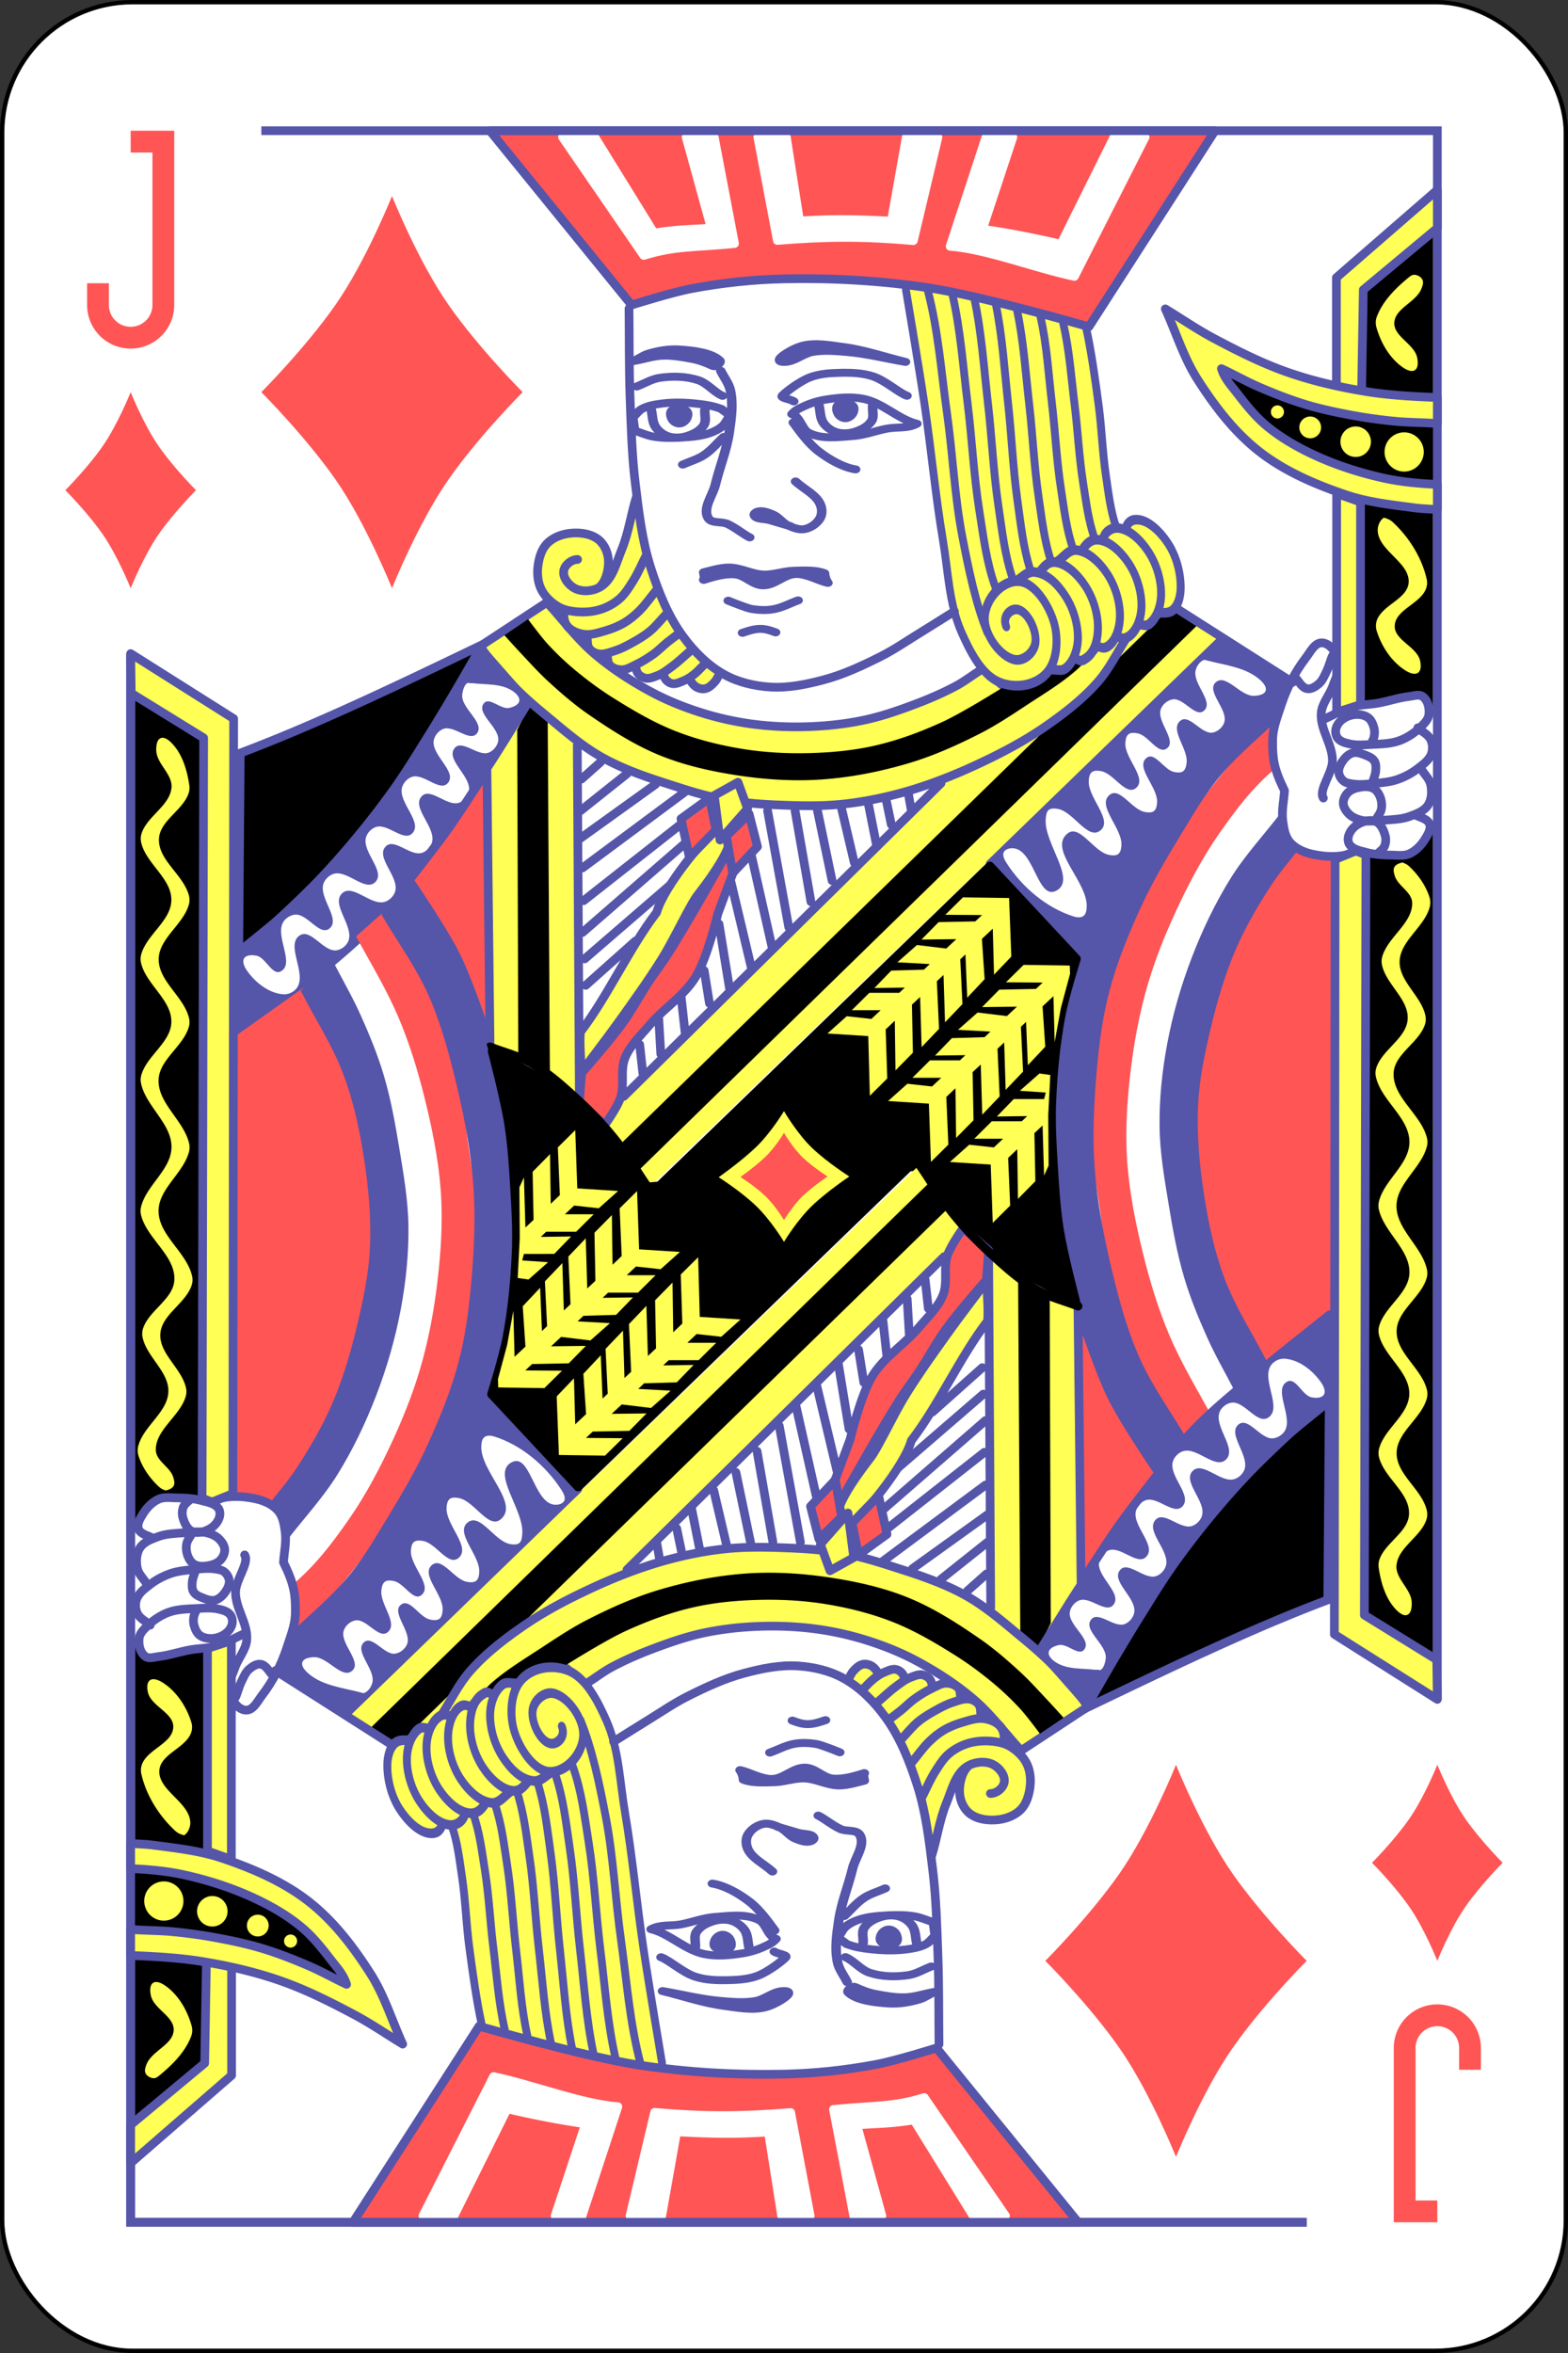 <svg xmlns="http://www.w3.org/2000/svg" width="360" height="540"><rect width="100%" height="100%" fill="#333333" stroke="none"/><g transform="translate(0 -512.363)"><rect width="359" height="539" rx="29.944" ry="29.944" x=".5" y="512.862" style="fill:#fff;stroke:#000;stroke-width:1"/><path d="M30 542.362v5h5v35a5 5 0 0 1-10 0v-5h-5v5c0 5.523 4.477 10 10 10s10-4.477 10-10v-40zm300 480v-5h-5v-35a5 5 0 0 1 10 0v5h5v-5c0-5.523-4.477-10-10-10s-10 4.477-10 10v40z" style="fill:#f55;fill-opacity:1;stroke:none"/><path d="M30 662.362v360h270" style="fill:none;stroke:#55a;stroke-width:2;stroke-miterlimit:4;stroke-opacity:1;stroke-dasharray:none"/><path d="M292.458 165.01c-5.222 4.597-9.395 9.447-13.523 14.657-5.262 6.639-10.225 13.59-14.246 21.045-3.748 6.949-6.76 14.327-9.096 21.868-2.128 6.87-3.585 13.973-4.428 21.116-.748 6.343-.865 12.775-.54 19.155.273 5.346 1.353 10.621 2.085 15.924.838 6.07 1.017 12.284 2.642 18.192 1.852 6.733 4.84 13.136 8.016 19.355 2.532 4.957 5.917 9 8.755 14.221l6.13-5.449c-3.405-6.244-7.125-12.347-9.876-18.902-2.424-5.777-4.274-11.802-5.79-17.88-1.73-6.937-3.188-13.99-3.746-21.116-.462-5.887-.226-11.833.34-17.71.696-7.227 1.854-14.448 3.747-21.457 1.704-6.311 4.08-12.452 6.811-18.391 2.93-6.372 6.202-12.642 10.218-18.392 3.78-5.41 7.606-10.5 12.942-14.985-.455-3.633-.668-7.108-.44-11.251" transform="translate(0 512.362)" style="fill:#f55;fill-opacity:1;stroke:none"/><path d="M297.338 194.578c-4.007 6.01-8.787 11.572-12.02 18.032-3.637 7.266-6.262 15.073-8.132 22.98-1.53 6.473-2.317 13.15-2.475 19.8-.183 7.68.307 15.438 1.768 22.98 1.34 6.916 3.72 13.624 6.364 20.153 2.077 5.13 4.95 9.9 7.424 14.85l15.91-11.314.354-105.713c-1.414-.118-2.847-.098-4.243-.353-1.688-.309-3.3-.943-4.95-1.415" transform="translate(0 512.362)" style="fill:#f55;fill-opacity:1;stroke:none"/><path d="m329 190.159-3.024 3.712-3.889 2.652h-5.126l-3.89-.707.354 174.478L329 380.371zm-16.282-75.484v46.67l13.435-2.299 2.847 3.182v-45.255l-8.327-.53zm16.867-17.255-11.752-1.045-11.752-1.828-10.447-2.96-8.009-3.482-7.138-2.96 4.7 6.268 6.356 6.964 11.49 6.529 13.059 4.44 7.312 1.305 6.181.697z" transform="translate(0 512.362)" style="fill:#000;fill-opacity:1;stroke:none"/><path d="M138.593 257.157s3.099 4.455 4.596 6.718c1.93 2.917 5.657 8.839 5.657 8.839l131.168-126.219s-7.246-5.643-10.606-7.778c-1.105-.173-3.182 1.06-3.182 1.06s-.886 2.935-2.122 3.536c-.854.416-2.828-.353-2.828-.353l-2.828 2.828s-1.993 4.935-3.536 7.071c-3.323 4.602-7.687 8.406-12.063 12.02-3.393 2.804-7.075 5.28-10.918 7.425-2.756 1.539-5.751 2.604-8.643 3.868a638 638 0 0 1-5.589 2.386z" transform="translate(0 512.362)" style="fill:#ff5;fill-opacity:1;stroke:none"/><path d="m142.493 262.54 3.884 6.31 128.656-125.5-6.069-4.126z" transform="translate(0 512.362)" style="fill:#000;fill-opacity:1;stroke:none"/><path d="m112.25 177.75.25 62.75s7.36 2.97 10.75 5c3.575 2.14 10 7.5 10 7.5l-.75-83-10.75-9.25z" transform="translate(0 512.362)" style="fill:#ff5;fill-opacity:1;stroke:none"/><path d="m118.75 167.5.25 75 7.25 4-.5-81.25-4-3.75z" transform="translate(0 512.362)" style="fill:#000;fill-opacity:1;stroke:none"/><path d="M110.22 148.32c4.818-3.162 10.526-6.917 15.344-10.078 3.613 3.914 6.795 8.276 10.84 11.743 3.994 3.424 8.464 6.315 13.098 8.808 3.557 1.913 7.337 3.434 11.184 4.663a70 70 0 0 0 11.743 2.67c4.331.594 8.73.786 13.099.639 4.287-.145 8.585-.607 12.783-1.491 3.921-.827 7.736-2.138 11.489-3.546 3.336-1.25 6.627-2.66 9.768-4.342 2.257-1.208 4.604-3.132 6.485-4.111 1.882.903 2.851 3.773 4.975 4.388 1.83.531 3.885-.175 5.646-.903 1.544-.639 2.71-1.957 4.065-2.936.978 0 2.032.375 2.936 0 1.573-.652 1.978-3.137 3.613-3.613.666-.194 1.362.631 2.032.452 1.184-.317 1.807-1.657 2.71-2.485.678 0 1.407.26 2.033 0 1.082-.448 1.656-1.656 2.484-2.484l2.259.452c-2.259 3.463-4.042 7.287-6.776 10.388-3.46 3.927-7.67 7.178-11.969 10.163-4.817 3.343-10.046 6.095-15.356 8.581-5.33 2.496-10.833 4.687-16.486 6.324-4.793 1.388-9.718 2.405-14.68 2.936-4.716.504-9.487.407-14.227.225-4.08-.156-8.172-.433-12.195-1.129-3.598-.622-7.137-1.596-10.614-2.71-6.151-1.969-12.415-3.875-18.067-7-4.848-2.682-9.051-6.41-13.324-9.937-2.671-2.205-5.285-4.497-7.678-7.001-2.597-2.717-5.106-5.58-7.214-8.666" transform="translate(0 512.362)" style="fill:#ff5;fill-opacity:1;stroke:#55a;stroke-width:2;stroke-linecap:round;stroke-linejoin:round;stroke-miterlimit:4;stroke-opacity:1;stroke-dasharray:none"/><path d="m115.804 145.79 5.437-3.678s2.847 3.87 4.463 5.642a64 64 0 0 0 6.281 5.984c2.834 2.365 5.82 4.566 8.949 6.524 4.533 2.837 9.189 5.574 14.167 7.526 4.968 1.947 10.205 3.255 15.473 4.1 5.163.83 10.433 1.085 15.66.933 4.972-.145 9.974-.63 14.82-1.752 5.23-1.211 10.31-3.104 15.193-5.332 4.947-2.257 14.168-8.084 14.168-8.084s4.072-.406 5.966-1.119c1.825-.687 5.033-2.983 5.033-2.983s2.064.38 2.983 0c1.218-.504 2.796-2.796 2.796-2.796s1.098.669 1.678.56c.954-.18 2.237-1.865 2.237-1.865s-2.463 3.008-3.915 4.288c-3.48 3.066-7.494 5.471-11.372 8.016-3.529 2.316-7.05 4.678-10.812 6.593-5.266 2.68-10.704 5.122-16.368 6.804-6.555 1.948-13.347 3.287-20.17 3.747-6.325.427-12.727.015-18.996-.932-6.095-.92-12.203-2.27-17.916-4.586-5.838-2.367-11.216-5.814-16.404-9.39-3.31-2.279-6.363-4.923-9.321-7.642-2.233-2.052-4.259-4.32-6.339-6.525a345 345 0 0 1-3.691-4.033" transform="translate(0 512.362)" style="fill:#000;fill-opacity:1;stroke:none"/><path d="M146.002 114.755c-.603 2.56-1.02 5.17-1.807 7.678-.643 2.048-1.473 4.036-2.371 5.985-.607 1.315-1.355 2.56-2.033 3.84-.15-1.318-.08-2.68-.452-3.953-.48-1.648-.924-3.549-2.258-4.63-1.567-1.27-3.855-1.538-5.872-1.467-1.7.059-3.514.532-4.855 1.58-1.399 1.094-2.385 2.796-2.823 4.517-.465 1.827-.285 3.867.339 5.646.518 1.478 1.607 2.726 2.71 3.839.816.824 1.882 1.355 2.823 2.033.113 1.053-.164 2.228.339 3.161.531.99 1.571 1.688 2.597 2.146.695.31 1.505.225 2.258.338.113.904-.085 1.905.339 2.71.422.803 1.194 1.463 2.032 1.807.663.272 1.43.075 2.146.113.263.866.221 1.893.79 2.597.487.603 1.265 1.023 2.033 1.13 1.302.18 2.559-.603 3.839-.904.451.753.622 1.775 1.355 2.258.697.46 1.652.417 2.484.339.948-.089 1.807-.602 2.71-.903.414.752.484 1.853 1.242 2.258.766.41 1.764.02 2.597-.226.694-.205 1.28-.677 1.92-1.016.64.677 1.072 1.644 1.92 2.032.753.346 1.699.38 2.483.113.607-.206 1.02-.784 1.468-1.242.712-.727 1.28-1.58 1.92-2.371-1.205-.753-2.472-1.413-3.613-2.258-1.244-.921-2.46-1.904-3.5-3.05-1.09-1.198-1.97-2.576-2.824-3.951-.968-1.56-1.776-3.214-2.597-4.856-.836-1.671-1.71-3.332-2.371-5.08-.943-2.496-1.579-5.1-2.258-7.68-.591-2.242-1.095-4.507-1.581-6.774-.41-1.913-.753-3.84-1.13-5.759" transform="translate(0 512.362)" style="fill:#ff5;fill-opacity:1;stroke:none"/><path d="M132.607 128.395c-1.43-.006-2.972 1.27-3.181 2.629-.245 1.587 1.177 3.334 2.617 4.044 1.784.88 4.273.597 5.948-.475 2.721-1.743 3.512-5.466 4.746-8.452 1.578-3.818 2.22-8.447 3.33-11.937" transform="translate(0 512.362)" style="fill:none;stroke:#55a;stroke-width:2;stroke-linecap:round;stroke-linejoin:round;stroke-miterlimit:4;stroke-opacity:1;stroke-dasharray:none;stroke-dashoffset:0"/><path d="M137.954 134.408c1.242-1.291 1.935-4.102 1.694-6.245-.186-1.65-1.02-3.395-2.343-4.4-1.711-1.299-4.156-1.6-6.294-1.39-1.954.192-4.024.958-5.397 2.362-1.285 1.316-1.86 3.28-2.095 5.105-.23 1.784-.063 3.729.719 5.35.8 1.661 2.253 3.038 3.832 3.992 1.233.744 2.719 1.058 4.152 1.197 1.835.179 3.744.053 5.51-.479a12.4 12.4 0 0 0 4.438-2.414c1.273-1.086 2.166-2.563 3.067-3.973 1.243-1.947 2.129-4.099 3.194-6.148" transform="translate(0 512.362)" style="fill:none;stroke:#55a;stroke-width:2;stroke-linecap:round;stroke-linejoin:round;stroke-miterlimit:4;stroke-opacity:1;stroke-dasharray:none;stroke-dashoffset:0"/><path d="M129.507 140.38c-.16 1.17.033 2.391.72 3.273.877 1.127 2.42 1.702 3.832 1.916 1.626.247 3.289-.345 4.87-.798 1.525-.438 3.023-1.033 4.392-1.837 1.225-.72 2.333-1.644 3.353-2.635 1.49-1.448 2.661-3.193 3.992-4.79m-15.889 10.779c.16.825.001 1.784.48 2.475.461.668 1.277 1.128 2.075 1.277 1.304.244 2.647-.321 3.913-.718 1.227-.385 2.383-.981 3.513-1.597 1.555-.848 3.103-1.748 4.471-2.874 1.395-1.149 2.502-2.609 3.753-3.913m-13.574 9.502c.186.718.071 1.596.56 2.155.642.738 1.735 1.095 2.714 1.118 1.186.028 2.28-.69 3.353-1.197 1.403-.664 2.732-1.49 3.992-2.396 1.136-.814 2.107-1.837 3.194-2.714.783-.632 1.597-1.225 2.396-1.837m-9.662 7.42c.187 1.682.926 2.168 1.917 2.56 1.004.4 2.185-.168 3.193-.558 1.205-.466 2.234-1.31 3.274-2.076 1.52-1.12 2.874-2.449 4.312-3.673m-6.228 5.669c.08.931.87 1.65 1.676 1.916.957.317 2.02-.26 2.955-.639.842-.34 1.599-.878 2.315-1.437.935-.73 1.704-1.65 2.555-2.475m-3.434 3.912c.4.613.922 1.267 1.598 1.597.578.283 1.293.401 1.916.24.83-.215 1.498-.884 2.076-1.517.523-.573.798-1.33 1.198-1.996" transform="translate(0 512.362)" style="fill:none;stroke:#55a;stroke-width:2;stroke-linecap:round;stroke-linejoin:round;stroke-miterlimit:4;stroke-opacity:1;stroke-dasharray:none;stroke-dashoffset:0"/><path d="M-176.762 559.48c-7.071.117-14.156-.097-21.213.353a192 192 0 0 0-17.501 1.944c-3.802.597-7.543 1.532-11.314 2.299-.59 4.124-1.212 8.245-1.768 12.374-.626 4.65-1.12 9.318-1.768 13.965-.486 3.483-.782 7.008-1.59 10.43-.485 2.05-1.297 4.007-1.945 6.01l-2.652.354c-.884-.884-1.459-2.277-2.651-2.652-1.6-.502-3.478.083-4.95.884-2.124 1.156-3.673 3.25-4.95 5.304-1.23 1.98-2.239 4.221-2.475 6.54a8.9 8.9 0 0 0 .707 4.42c.458 1.035 1.101 2.161 2.122 2.651 1.009.485 2.239 0 3.358 0 .59.825.986 1.83 1.768 2.475 1.2.99 2.829 1.297 4.243 1.945.766.884 1.234 2.166 2.298 2.651.911.417 2.003 0 3.005 0 .884.825 1.527 2.032 2.652 2.475.932.368 2.003 0 3.005 0 1.002 1.179 1.585 2.924 3.005 3.536 1.03.443 2.24-.118 3.359-.177.884 1.06 1.401 2.596 2.652 3.182 1.013.475 2.239 0 3.358 0 1.12.943 2.111 2.063 3.36 2.828 1.417.87 2.977 1.558 4.595 1.945 1.666.398 3.44.654 5.127.354 1.843-.329 3.606-1.205 5.126-2.299 1.693-1.217 3.09-2.859 4.243-4.596 1.575-2.373 2.664-5.066 3.535-7.778 1.58-4.918 2.098-10.117 3.006-15.203 1.184-6.637 2.03-13.332 3.182-19.975 1.147-6.616 2.421-13.21 3.712-19.8 1.075-5.488 2.24-10.96 3.359-16.44" style="fill:#ff5;fill-opacity:1;stroke:none" transform="matrix(-.849 -.115 0 1.023 57.78 -14.306)"/><path d="M205 65s-3.468 16.64-5 25c-1.828 9.972-2.936 20.074-5 30-1.4 6.728-1.614 14.02-5 20-2.323 4.102-5.444 8.79-10 10-4.421 1.175-10.194-.195-13.241-3.607-2.56-2.866-3.086-7.787-1.759-11.393 1.442-3.919 5.309-8.34 9.482-8.188 4.345.16 9.165 4.876 9.224 9.224.052 3.903-4.161 8.235-8.056 8.5-2.41.164-5.335-2.141-5.65-4.536-.367-2.793 2.183-6.837 5-6.812 1.691.015 4.024 1.985 2.929 4.142" transform="matrix(-.849 -.115 0 1.023 382.06 536.09)" style="fill:none;stroke:#55a;stroke-width:2.147;stroke-linecap:round;stroke-linejoin:round;stroke-miterlimit:4;stroke-opacity:1;stroke-dasharray:none"/><path d="M199.17 64.171c-2.935 8.975-3.689 18.08-5.26 27.171-1.562 9.032-2.022 18.267-4.143 27.184-1.684 7.078-3.586 14.621-6.779 20.749" transform="matrix(-.849 -.115 0 1.023 382.06 536.09)" style="fill:none;stroke:#55a;stroke-width:2.147;stroke-linecap:round;stroke-linejoin:round;stroke-miterlimit:4;stroke-opacity:1;stroke-dasharray:none;stroke-dashoffset:0"/><path d="M192.485 576.52c-2.237 7.815-2.914 16.047-4.146 24.118-1.2 7.862-1.633 15.88-3.16 23.667-1.109 5.66-1.908 11.345-4.344 16.68" style="fill:none;stroke:#55a;stroke-width:2.147;stroke-linecap:round;stroke-linejoin:round;stroke-miterlimit:4;stroke-opacity:1;stroke-dasharray:none;stroke-dashoffset:0" transform="matrix(-.849 -.115 0 1.023 382.06 12.164)"/><path d="M186.53 576.909c-1.988 7.469-2.59 15.338-3.685 23.052-1.067 7.514-1.452 15.178-2.808 22.621-.986 5.41-1.697 10.844-3.862 15.943m4.531-60.969c-1.79 7.092-2.332 14.565-3.317 21.89-.96 7.136-1.307 14.413-2.528 21.48-.887 5.138-1.527 10.298-3.475 15.14m3.624-57.992c-1.79 6.747-2.331 13.856-3.317 20.824-.96 6.789-1.307 13.712-2.528 20.436-.887 4.887-1.527 9.796-3.475 14.402m2.93-54.743c-1.74 6.276-2.132 12.545-3.048 18.84-.92 6.324-1.27 12.755-2.458 19.01-.862 4.547-1.484 9.113-3.378 13.398m2.718-50.355c-1.641 5.743-2.137 11.794-3.04 17.725-.88 5.778-1.198 11.67-2.318 17.394-.813 4.16-1.4 8.338-3.185 12.258m2.352-47.102c-1.392 5.147-2.452 11.31-3.38 17.034-.835 5.158-1.015 10.459-1.965 15.588-.69 3.728-1.188 7.472-2.703 10.985" style="fill:none;stroke:#55a;stroke-width:2.147;stroke-linecap:round;stroke-linejoin:round;stroke-miterlimit:4;stroke-opacity:1;stroke-dasharray:none;stroke-dashoffset:0" transform="matrix(-.849 -.115 0 1.023 382.06 12.164)"/><path d="M174.856 638.8c-1.62-1.11-2.81-2.32-4.472-2.377-3.557-.122-6.414 2.04-8.5 4.468-2.22 2.585-3.566 6.262-3.337 9.661.165 2.437 1.352 5.07 3.303 6.54.974.734 2.014.559 3.596.684" style="fill:none;stroke:#55a;stroke-width:2.147;stroke-linecap:round;stroke-linejoin:round;stroke-miterlimit:4;stroke-opacity:1;stroke-dasharray:none;stroke-dashoffset:0" transform="matrix(-.849 -.115 0 1.023 382.06 12.164)"/><path d="M168.96 636.343c-1.361-1.499-2.383-2.654-3.997-2.75-3.195-.19-6.414 2.04-8.5 4.469-2.22 2.584-3.567 6.261-3.337 9.66.165 2.437 1.005 5.088 3.302 6.54.795.502 1.23 1.016 2.811.234" style="fill:none;stroke:#55a;stroke-width:2.147;stroke-linecap:round;stroke-linejoin:round;stroke-miterlimit:4;stroke-opacity:1;stroke-dasharray:none;stroke-dashoffset:0" transform="matrix(-.849 -.115 0 1.023 382.06 12.164)"/><path d="M164.04 633.365c-1.619-1.11-3.056-3.065-5.031-3.138-3.2-.117-6.414 2.041-8.5 4.47-2.22 2.584-3.567 6.26-3.337 9.66.165 2.436 1.237 5.236 3.302 6.54.905.57 1.629.595 3.21.073" style="fill:none;stroke:#55a;stroke-width:2.147;stroke-linecap:round;stroke-linejoin:round;stroke-miterlimit:4;stroke-opacity:1;stroke-dasharray:none;stroke-dashoffset:0" transform="matrix(-.849 -.115 0 1.023 382.06 12.164)"/><path d="M157.31 630c-1.232-1.757-2.476-2.664-4.126-2.75-3.197-.166-6.414 2.04-8.5 4.469-2.22 2.584-3.567 6.262-3.337 9.66.165 2.437 1.315 5.12 3.302 6.54.915.653 1.629.855 3.34.462" style="fill:none;stroke:#55a;stroke-width:2.147;stroke-linecap:round;stroke-linejoin:round;stroke-miterlimit:4;stroke-opacity:1;stroke-dasharray:none;stroke-dashoffset:0" transform="matrix(-.849 -.115 0 1.023 382.06 12.164)"/><path d="M151.614 626.634c-.584-1.498-2.22-2.523-3.738-2.62-3.194-.204-6.414 2.04-8.5 4.469-2.22 2.584-3.566 6.261-3.336 9.66.164 2.437 1.311 5.126 3.302 6.54.757.538 1.18.242 2.762.367" style="fill:none;stroke:#55a;stroke-width:2.147;stroke-linecap:round;stroke-linejoin:round;stroke-miterlimit:4;stroke-opacity:1;stroke-dasharray:none;stroke-dashoffset:0" transform="matrix(-.849 -.115 0 1.023 382.06 12.164)"/><path d="M145.66 624.045c-.584-1.757-1.774-2.362-3.09-2.49-3.187-.311-6.415 2.04-8.5 4.468-2.22 2.585-3.423 6.255-3.338 9.661.045 1.791.668 3.797 2.008 4.986 1.063.943 2.535.984 4.117 1.109" style="fill:none;stroke:#55a;stroke-width:2.147;stroke-linecap:round;stroke-linejoin:round;stroke-miterlimit:4;stroke-opacity:1;stroke-dasharray:none;stroke-dashoffset:0" transform="matrix(-.849 -.115 0 1.023 382.06 12.164)"/><path d="m143.085 541.88 32.53 40s9.167-2.898 13.881-3.782c6.946-1.303 14.02-2.066 21.086-2.218 11.092-.238 22.25.398 33.22 2.057 12.486 1.888 36.813 8.943 36.813 8.943l28.962-45z" style="fill:#f55;fill-opacity:1;stroke:#55a;stroke-width:2;stroke-linecap:round;stroke-linejoin:round;stroke-miterlimit:4;stroke-opacity:1;stroke-dasharray:none;stroke-dashoffset:0" transform="translate(-30.615 .482)"/><path d="m159.769 543.362 18.65 27.14c7.298-2.252 11.526-1.796 20.83-2.723l-4.652-24.417h-6.444l5.759 20.882c-5.344.332-7.737.279-13.142 1.119l-13.597-22zm44.838 0 4.485 23.706c11.335-.936 19.892-.957 31.227.041l5.643-23.747h-7.268l-3.428 19.278c-8.905-.473-13.602-.52-21.08-.041l-3.032-19.237zm52.38 0-8.227 25.047c8.274.612 19.523 4.998 28.526 6.905l16.231-31.952h-7.13l-12.212 24.575c-5.027-1.219-12.983-2.81-18.01-3.428l6.993-21.147z" style="fill:#fff;fill-opacity:1;stroke:#fff;stroke-width:2;stroke-linecap:round;stroke-linejoin:round;stroke-miterlimit:4;stroke-opacity:1;stroke-dasharray:none;stroke-dashoffset:0" transform="translate(-30.615 .482)"/><path d="M60 542.362h270v360" style="fill:none;stroke:#55a;stroke-width:2;stroke-linecap:butt;stroke-linejoin:miter;stroke-miterlimit:4;stroke-opacity:1;stroke-dasharray:none;stroke-dashoffset:0"/><path d="M-137.44 590.546c-.328.44-.169 1.257.077 1.767.26.543.792 1.01 1.314 1.023.508.009 1.052-.407 1.314-.93.293-.585.481-1.565.078-2.046-.66-.786-2.163-.645-2.784.186" style="fill:#55a;fill-opacity:1;stroke:#55a;stroke-width:1.817;stroke-linecap:round;stroke-linejoin:round;stroke-miterlimit:4;stroke-opacity:1;stroke-dasharray:none;stroke-dashoffset:0" transform="matrix(-1.208 0 0 1.003 -8.38 14.435)"/><path d="M-179.03 579.247c3.936-1.136 7.76-2.775 11.806-3.406 2.618-.408 5.398-1.099 7.946-.227 1.6.547 4.366 2.516 4.183 3.28-.092.384-.746.366-1.135.34-1.806-.118-3.31-1.875-5.09-2.258-2.161-.464-4.401-.22-6.585 0-3.765.38-7.416 1.514-11.125 2.27" style="fill:#55a;fill-opacity:1;stroke:#55a;stroke-width:1.817;stroke-linecap:round;stroke-linejoin:round;stroke-miterlimit:4;stroke-opacity:1;stroke-dasharray:none;stroke-dashoffset:0" transform="matrix(-1.208 0 0 1.003 -8.38 14.435)"/><path d="M-157.784 588.282c.454-.492 2.504-.727 2.14-1.288-.481-.739-3.258-3.293-5.205-4.202-1.814-.848-3.817-.997-5.772-1.048-2.07-.055-4.197.025-6.165.786-2.382.921-4.972 3.804-6.53 4.46" style="fill:none;stroke:#55a;stroke-width:1.817;stroke-linecap:round;stroke-linejoin:round;stroke-miterlimit:4;stroke-opacity:1;stroke-dasharray:none;stroke-dashoffset:0" transform="matrix(-1.208 0 0 1.003 -8.38 14.435)"/><path d="M-181.187 593.393c3.33-.887 6.424-4.72 9.99-5.654 2.373-.62 4.869-.33 7.265.121 1.45.273 2.886.792 4.226 1.552.802.455 1.406.687 2.238 1.776-1.627.766-1.781 3.454-3.172 4.293-2.54 1.533-5.6.966-8.4.726-2.206-.19-4.324-1.201-6.5-1.7-1.875-.43-3.868.055-5.647-1.114" style="fill:none;stroke:#55a;stroke-width:1.817;stroke-linecap:round;stroke-linejoin:round;stroke-miterlimit:4;stroke-opacity:1;stroke-dasharray:none;stroke-dashoffset:0" transform="matrix(-1.208 0 0 1.003 -8.38 14.435)"/><path d="M-172.786 589.3c.076 1.174-.338 2.489.227 3.52.676 1.234 2.068 2.06 3.405 2.497 1.043.342 2.263.38 3.292 0 .982-.363 1.848-1.144 2.384-2.043.734-1.23.606-2.8.908-4.2" style="fill:none;stroke:#55a;stroke-width:1.817;stroke-linecap:round;stroke-linejoin:round;stroke-miterlimit:4;stroke-opacity:1;stroke-dasharray:none;stroke-dashoffset:0" transform="matrix(-1.208 0 0 1.003 -8.38 14.435)"/><path d="M-169.013 589.336c-.328.439-.168 1.256.077 1.766.261.543.793 1.01 1.315 1.023.508.009 1.052-.406 1.314-.93.293-.584.48-1.565.077-2.045-.66-.786-2.163-.646-2.783.186" style="fill:#55a;fill-opacity:1;stroke:#55a;stroke-width:1.817;stroke-linecap:round;stroke-linejoin:round;stroke-miterlimit:4;stroke-opacity:1;stroke-dasharray:none;stroke-dashoffset:0" transform="matrix(-1.208 0 0 1.003 -8.38 14.435)"/><path d="M-169.552 603.841c2.384-.454 4.937-2.207 7.001-4.103 1.942-1.782 3.567-4.558 4.833-6.628m13.79-11.814c-.606 1.476-1.526 2.859-1.817 4.427-.592 3.2-.164 6.531.227 9.763.485 4 1.82 7.846 2.611 11.805.51 2.544 2.474 5.417 1.375 7.674-.642 1.318-2.481.717-3.64 1.34-1.512.813-3.043 2.374-4.254 3.093m-8.716-12.794c-1.552 1.703-3.823 2.96-4.655 5.109-.396 1.023-.461 2.296 0 3.292.543 1.169 1.695 2.21 2.952 2.497 1.029.235 2.129-.307 3.065-.795 1.19-.619 1.857-2.025 3.065-2.61.868-.421 1.94-.923 2.838-.568.303.12.661.483.567.795-.303 1.01-1.962.77-2.951 1.135-1.28.472-2.573.908-3.86 1.362" style="fill:none;stroke:#55a;stroke-width:1.817;stroke-linecap:round;stroke-linejoin:round;stroke-miterlimit:4;stroke-opacity:1;stroke-dasharray:none;stroke-dashoffset:0" transform="matrix(-1.208 0 0 1.003 -8.38 14.435)"/><path d="M-163.647 627.613c1.598-.8 3.84-.633 5.774-.586 1.967.047 3.872.968 5.837.877 2.241-.102 4.293-1.584 6.536-1.606 1.646-.015 3.527.72 4.816 1.088-.103.563-.266 1.295 0 1.735-1.653-.618-3.983-1.496-6.016-1.249-1.915.232-3.293 2.447-5.222 2.497-2.253.06-3.99-2.51-6.243-2.595-2.15-.08-4.45 1.638-6.13 2.028.446-.664.667-1.727.648-2.189" style="fill:#55a;fill-opacity:1;stroke:#55a;stroke-width:1.817;stroke-linecap:round;stroke-linejoin:round;stroke-miterlimit:4;stroke-opacity:1;stroke-dasharray:none;stroke-dashoffset:0" transform="matrix(-1.208 0 0 1.003 -8.38 14.435)"/><path d="M-158.624 633.812c1.587.68 3.067 1.7 4.76 2.04 1.259.253 2.59.199 3.853-.032.86-.157 1.654-.57 2.46-.907.749-.313 1.468-.69 2.202-1.036m-2.713 7.355c-1.155-.464-2.249-.917-3.432-.906-.987.009-1.91.377-2.85.81" style="fill:none;stroke:#55a;stroke-width:1.817;stroke-linecap:round;stroke-linejoin:round;stroke-miterlimit:4;stroke-opacity:1;stroke-dasharray:none;stroke-dashoffset:0" transform="matrix(-1.208 0 0 1.003 -8.38 14.435)"/><path d="M-143.715 578.925c1.573-1.842 5.013-2.308 7.707-2.517 1.96-.152 3.944.27 5.82.944 1.062.382 1.74 1.153 2.999 1.73-2.15-.42-3.752-1.177-5.673-1.258-1.951-.083-3.913.345-5.82.786-1.343.31-2.587.93-3.775 1.573-.522.282-1.643-.807-1.258-1.258" style="fill:#55a;fill-opacity:1;stroke:#55a;stroke-width:1.817;stroke-linecap:round;stroke-linejoin:round;stroke-miterlimit:4;stroke-opacity:1;stroke-dasharray:none;stroke-dashoffset:0" transform="matrix(-1.208 0 0 1.003 -8.38 14.435)"/><path d="M-144.266 587.015c1.537-.757 2.874-2.894 4.612-3.582 2.315-.917 4.894-.975 7.296-.55 1.587.28 2.936 1.33 4.405 1.995m-16.102 5.137c1.7-.753 2.959-.975 4.47-1.18 2.236-.306 4.516-.408 6.745-.076 1.324.196 2.703.466 3.854 1.213.727.472 1.193 1.315 1.79 1.972l-.344 3.034c-1.193.455-2.339 1.107-3.58 1.366-1.692.352-3.443.344-5.162.227-1.833-.124-3.69-.27-5.437-.986-.942-.386-1.884-.925-2.647-1.754-.534-.58-.953-1.79-1.274-2.169.298-.656 1.326-1.3 1.585-1.647" style="fill:none;stroke:#55a;stroke-width:1.817;stroke-linecap:round;stroke-linejoin:round;stroke-miterlimit:4;stroke-opacity:1;stroke-dasharray:none;stroke-dashoffset:0" transform="matrix(-1.208 0 0 1.003 -8.38 14.435)"/><path d="M-140.902 590.268c.076 1.173-.337 2.489.227 3.52.677 1.234 2.068 2.059 3.406 2.497 1.043.341 2.263.38 3.292 0 .982-.363 1.848-1.145 2.384-2.044.733-1.23.605-2.8.908-4.2m-13.809 6.372c1.265 1.396 2.312 3.026 3.796 4.186 1.19.93 2.66 1.428 3.99 2.141" style="fill:none;stroke:#55a;stroke-width:1.817;stroke-linecap:round;stroke-linejoin:round;stroke-miterlimit:4;stroke-opacity:1;stroke-dasharray:none;stroke-dashoffset:0" transform="matrix(-1.208 0 0 1.003 -8.38 14.435)"/><path d="M144.415 70.831c.079 6.741-.005 13.486.237 20.223.238 6.59.397 13.2 1.19 19.747.795 6.563 1.552 13.213 3.569 19.51 1.764 5.506 3.96 11.035 7.375 15.702 2.552 3.487 5.738 6.707 9.517 8.802 3.163 1.755 6.859 2.616 10.468 2.855 4.152.276 8.35-.594 12.372-1.665 4.468-1.19 8.71-3.166 12.847-5.234 3.309-1.655 6.362-3.778 9.517-5.71 2.552-1.563 5.075-3.172 7.613-4.758" transform="translate(0 512.362)" style="fill:none;stroke:#55a;stroke-width:2;stroke-linecap:round;stroke-linejoin:round;stroke-miterlimit:4;stroke-opacity:1;stroke-dasharray:none;stroke-dashoffset:0"/><path d="M110.839 147.91c-18.859 9.05-37.744 18.168-55.685 24.925l-.353 46.492s12.964-11.549 18.915-17.854a197 197 0 0 0 14.85-17.678c3.656-4.918 6.829-10.181 10.075-15.38 4.214-6.745 12.198-20.506 12.198-20.506" transform="translate(0 512.362)" style="fill:#000;fill-opacity:1;stroke:#55a;stroke-width:2;stroke-linecap:round;stroke-linejoin:round;stroke-miterlimit:4;stroke-opacity:1;stroke-dasharray:none"/><path d="m54.5 218.75.25 19.5c5.167-4.167 10.44-8.203 15.5-12.5 5.623-4.775 11.473-9.35 16.5-14.75 4.736-5.088 8.677-10.867 12.75-16.5 4.36-6.03 8.44-12.263 12.5-18.5 3.167-4.863 6.167-9.833 9.25-14.75l-11-12.5c-3.083 5.333-6.034 10.746-9.25 16-3.524 5.757-7.048 11.528-11 17-4.13 5.719-8.573 11.22-13.25 16.5a145 145 0 0 1-10 10.25c-3.906 3.618-8.167 6.833-12.25 10.25" transform="translate(0 512.362)" style="fill:#55a;fill-opacity:1;stroke:#55a;stroke-width:2;stroke-linecap:round;stroke-linejoin:round;stroke-miterlimit:4;stroke-opacity:1;stroke-dasharray:none;stroke-dashoffset:0"/><path d="M107.781 669.112c-1.012-.287-1.555 1.64-1.656 2.688-.306 3.156 5.324 6.43 3.344 8.906-1.616 2.02-5.273-1.99-7.688-1.063-1.056.406-1.971 1.484-2.187 2.594-.66 3.389 5.48 7.235 3.219 9.844-1.822 2.102-5.579-2.311-8.22-1.438-1.049.348-1.985 1.342-2.28 2.407-.963 3.475 4.837 7.957 2.343 10.562-1.946 2.033-5.634-2.332-8.312-1.469-1.052.34-2.003 1.315-2.313 2.375-.98 3.36 4.593 7.8 2.125 10.282-2.277 2.29-6.393-2.789-9.5-1.907-1.042.296-2.007 1.2-2.375 2.22-1.185 3.278 4.08 8.255 1.313 10.374-2.244 1.719-5.029-3.469-7.844-3.219-1.082.097-2.204.811-2.75 1.75-1.893 3.255 2.79 9.566-.562 11.282-1.978 1.012-3.41-3.222-5.594-3.625-.933-.172-2.266-.202-2.781.593-.516.796.055 2.001.593 2.782 1.915 2.778 5.13 5.333 8.5 5.5 1.159.057 2.466-.619 3.094-1.594 2.158-3.35-2.768-9.8.594-11.938 2.554-1.624 5.406 3.842 8.406 3.438 1.134-.153 2.28-1.037 2.719-2.094 1.418-3.414-4.112-8.481-1.406-11 2.434-2.266 6.597 2.93 9.78 1.969 1.072-.324 2.056-1.302 2.376-2.375 1.007-3.375-4.608-7.815-2.156-10.344 1.965-2.028 5.662 2.354 8.343 1.469 1.05-.347 1.986-1.341 2.281-2.406.967-3.485-4.843-7.98-2.343-10.594 2.003-2.094 5.832 2.47 8.562 1.5 1.079-.383 2.023-1.472 2.25-2.594.694-3.425-5.489-7.285-3.25-9.969 1.684-2.017 5.37 2.03 7.813 1.063 1.06-.42 1.972-1.53 2.156-2.656.499-3.052-5.243-6.324-3.25-8.688 1.257-1.492 3.84 1.49 5.75 1.094.925-.192 2.167-.666 2.344-1.594s-.804-1.826-1.594-2.344c-2.624-1.72-6.134-1.375-9.25-1.75-.197-.023-.457.113-.594-.03" style="font-size:medium;font-style:normal;font-variant:normal;font-weight:400;font-stretch:normal;text-indent:0;text-align:start;text-decoration:none;line-height:normal;letter-spacing:normal;word-spacing:normal;text-transform:none;direction:ltr;block-progression:tb;writing-mode:lr-tb;text-anchor:start;baseline-shift:baseline;color:#000;fill:#fff;fill-opacity:1;fill-rule:nonzero;stroke:none;stroke-width:4;marker:none;visibility:visible;display:inline;overflow:visible;font-family:Sans;-inkscape-font-specification:Sans"/><path d="M133.269 246.275c.242-3.641-.265-5.782-.022-9.423 6.23-8.092 11.284-19.37 17.515-27.46 1.688-6.067 11.218-17.357 13.853-19.285 1.849.37 3.528 1.105 2.9 3.34-.627 2.236-2.717 5.974-7.082 11.628-1.86 2.185-5.438 10.114-8.473 14.984-2.956 4.742-6.22 9.288-9.467 13.836-2.991 4.188-6.15 8.254-9.225 12.38" transform="translate(0 512.362)" style="fill:#ff5;fill-opacity:1;stroke:#55a;stroke-width:2;stroke-linecap:round;stroke-linejoin:round;stroke-miterlimit:4;stroke-opacity:1;stroke-dasharray:none"/><path d="m165.315 705.139-1.33-10.218 5.453-3.037 2.206 6.068z" style="fill:#ff5;fill-opacity:1;stroke:#55a;stroke-width:2;stroke-linecap:round;stroke-linejoin:round;stroke-miterlimit:4;stroke-opacity:1;stroke-dasharray:none;stroke-dashoffset:0"/><path d="M164.824 209.657s-2.412 10.154-5.096 14.528c-2.693 4.39-7.36 7.23-10.68 11.167-2.015 2.387-4.446 4.616-5.584 7.525-1.097 2.804-.037 6.119-.971 8.981-.754 2.31-3.641 6.312-3.641 6.312l-5.826-5.098.485-6.797s6.389-7.259 9.225-11.166c2.307-3.18 4.14-6.678 6.311-9.953 1.414-2.133 2.995-4.153 4.37-6.311 4.455-6.993 12.555-21.474 12.555-21.474l4.483-2.888zm-32.284-38.634.478 80.778m83.027-72.039-72.824 71.854m-9.71-72.825 4.37-3.884m-4.612 11.167 10.68-8.496m-10.68 14.807 17.235-12.38m-16.75 19.177 23.547-17.478m-23.304 25.003 24.916-19.591m-25.159 26.874 24.196-21.04m-23.71 27.109 19.63-16.954m-19.388 23.022 11.404-10.164m.976 23.758.729 6.554m3.641-12.623.485 8.254m4.613-13.594.97 8.739m4.37-14.322 1.214 7.525m2.192-18.193 2.42 14.794m.27-24.698 4.831 20.314" transform="translate(0 512.362)" style="fill:#f55;fill-opacity:1;stroke:#55a;stroke-width:2;stroke-linecap:round;stroke-linejoin:round;stroke-miterlimit:4;stroke-opacity:1;stroke-dasharray:none;stroke-dashoffset:0"/><path d="m171.648 704.832 5.558 24.662" style="fill:#f55;fill-opacity:1;stroke:#55a;stroke-width:2;stroke-linecap:round;stroke-linejoin:round;stroke-miterlimit:4;stroke-opacity:1;stroke-dasharray:none;stroke-dashoffset:0"/><path d="m176.235 186.074 4.855 26.702m1.456-26.702 3.642 20.876m1.456-21.119 3.398 16.264m2.185-16.507 2.913 12.38m3.158-13.836 1.93 9.725m2.195-10.453 1.213 5.826m3.884-7.283.723 4.129" transform="translate(0 512.362)" style="fill:#f55;fill-opacity:1;stroke:#55a;stroke-width:2;stroke-linecap:round;stroke-linejoin:round;stroke-miterlimit:4;stroke-opacity:1;stroke-dasharray:none;stroke-dashoffset:0"/><path d="M303.827 695.512c-1.14-1.838 2.08-5.635 2.093-8.578.018-3.756-2.897-7.23-2.57-10.972.202-2.289 1.982-4.158 2.716-6.335.584-1.733 1.76-3.544 1.333-5.322-.454-1.896-1.89-4.305-3.836-4.413-1.715-.095-2.743 2.129-3.79 3.492-2.428 3.164-4.3 6.812-5.557 10.598-1.365 4.114-2.069 5.817-2.043 8.841.032 3.772.26 5.92 2.736 10.981-.133 2.287-.688 4.588-.4 6.86.217 1.701.485 3.574 1.575 4.897 1.227 1.49 3.19 2.365 5.071 2.799 3.3.759 7.112.874 10.144-.525" style="fill:none;stroke:#55a;stroke-width:2;stroke-linecap:round;stroke-linejoin:round;stroke-miterlimit:4;stroke-opacity:1;stroke-dasharray:none;stroke-dashoffset:0"/><path d="M297.232 667.7c.96.905 1.583 2.48 2.881 2.717.95.173 1.935-.492 2.67-1.116.853-.726 1.281-1.848 1.78-2.851.566-1.138.96-2.782 1.36-3.561m8.999 19.921c.184-.447.458-.867.551-1.341.13-.658.172-1.364 0-2.012-.237-.895-.63-1.867-1.378-2.413-.872-.637-2.096-.793-3.168-.671-1.158.132-2.33.667-3.17 1.475-.579.557-1.025 1.345-1.101 2.146-.062.649.125 1.383.55 1.877.629.727 1.683.989 2.618 1.207 1.656.386 3.4.227 5.098.134 2.141-.117 4.362-.129 6.375-.869 1.79-.658 3.457-1.765 4.822-3.084.822-.795 1.78-1.697 1.929-2.816.199-1.5-.172-3.414-1.516-4.291-.795-.519-1.965-.071-2.936.037-2.44.273-4.772 1.098-7.18 1.532-2.074.373-4.231.33-6.254.92-2.045.596-3.929 1.765-5.833 2.611" style="fill:none;stroke:#55a;stroke-width:2;stroke-linecap:round;stroke-linejoin:round;stroke-miterlimit:4;stroke-opacity:1;stroke-dasharray:none;stroke-dashoffset:0"/><path d="M325.52 679.393c1.001.939 2.423 1.499 3.004 2.817.41.93.47 2.149.13 3.114-.536 1.526-1.942 2.479-3.134 3.41-1.428 1.115-3.045 1.945-4.703 2.52-1.643.57-3.383.716-5.094.89-1.692.172-3.41.399-5.094.148-.765-.114-1.608-.21-2.221-.741-.528-.458-.969-1.178-1.045-1.928-.079-.776.257-1.584.653-2.224.606-.979 1.465-1.909 2.482-2.224.933-.288 1.96.086 2.874.445.811.32 1.745.67 2.22 1.483.365.623.318 1.479.262 2.224-.063.825-.436 1.581-.654 2.372" style="fill:none;stroke:#55a;stroke-width:2;stroke-linecap:round;stroke-linejoin:round;stroke-miterlimit:4;stroke-opacity:1;stroke-dasharray:none;stroke-dashoffset:0"/><path d="M326.429 689.03c.682 1.137 1.77 2.088 2.048 3.41.317 1.506.24 3.31-.546 4.597-.903 1.475-2.69 2.093-4.233 2.669-1.91.712-3.99.74-6.007.89-1.725.126-3.5.413-5.187 0-1.033-.254-2.094-.699-2.867-1.483-.61-.62-1.187-1.467-1.229-2.373-.04-.862.392-1.764.956-2.372.738-.795 1.84-1.156 2.867-1.334 1.037-.181 2.207-.228 3.14.296.688.387 1.197 1.154 1.501 1.928.342.868.45 1.892.273 2.817-.169.888-.819 1.581-1.228 2.372" style="fill:none;stroke:#55a;stroke-width:2;stroke-linecap:round;stroke-linejoin:round;stroke-miterlimit:4;stroke-opacity:1;stroke-dasharray:none;stroke-dashoffset:0"/><path d="M325.306 699.557c.922.445 2.514.82 2.91 1.928.4 1.116-.398 2.404-1.018 3.41-.877 1.421-2.125 2.745-3.638 3.41-1.25.55-2.713.318-4.074.297-1.901-.03-3.837-.095-5.674-.593-1.385-.376-3.059-.62-3.929-1.78-.387-.516-.451-1.298-.291-1.927.278-1.09 1.089-2.09 2.037-2.669 1.224-.748 2.905-1.309 4.22-.741 1.189.513 1.84 1.993 2.182 3.262a3.78 3.78 0 0 1-.145 2.372c-.31.74-1.067 1.186-1.601 1.78" style="fill:none;stroke:#55a;stroke-width:2;stroke-linecap:round;stroke-linejoin:round;stroke-miterlimit:4;stroke-opacity:1;stroke-dasharray:none;stroke-dashoffset:0"/><path d="m111.793 176.748.712 63.152s-4.556-13.944-7.795-20.498c-3.023-6.116-10.779-17.4-10.779-17.4s6.297-8.01 9.24-12.165c3.018-4.264 8.622-13.089 8.622-13.089" transform="translate(0 512.362)" style="fill:#f55;fill-opacity:1;stroke:#55a;stroke-width:2;stroke-linecap:round;stroke-linejoin:round;stroke-miterlimit:4;stroke-opacity:1;stroke-dasharray:none;stroke-dashoffset:0"/><path d="m329 51.553-16.194 14.952.2 23.326s5.015 1.192 7.575 1.396c2.798.222 8.419-.2 8.419-.2z" transform="translate(0 512.362)" style="fill:#000;fill-opacity:1;stroke:none"/><path d="m330 43.584-23.175 20.13v25.718l5.781.798.4-23.725L330 52.35z" transform="translate(0 512.362)" style="fill:#ff5;fill-opacity:1;stroke:#55a;stroke-width:2;stroke-linecap:round;stroke-linejoin:round;stroke-miterlimit:4;stroke-opacity:1;stroke-dasharray:none;stroke-dashoffset:0"/><path d="M330 91.227c-5.117-.2-11.001-.494-16.422-1.382-6.07-.994-12.11-2.375-17.918-4.4-5.868-2.046-11.456-4.862-16.946-7.775-3.846-2.041-7.443-4.52-11.164-6.779 2.458 5.383 4.192 11.16 7.376 16.149 3.905 6.118 8.436 12.077 14.155 16.547 5.854 4.576 12.897 7.592 19.937 9.969 5.063 1.71 10.452 2.287 15.75 2.99 1.734.23 3.57.266 5.232.399v-5.782c-3.92-.163-8.31-.544-12.359-1.446-5.487-1.222-10.902-2.963-16-5.332-3.814-1.773-7.524-3.9-10.766-6.58-2.557-2.114-4.674-4.735-6.694-7.367-1.406-1.833-3.005-3.474-3.748-5.83 2.593 1.205 5.783 2.991 8.772 4.274 3.491 1.498 7.04 2.893 10.678 3.987 3.507 1.054 7.103 1.805 10.704 2.468a114 114 0 0 0 9.719 1.345c3.221.31 6.504.261 9.694.527z" transform="translate(0 512.362)" style="fill:#ff5;fill-opacity:1;stroke:#55a;stroke-width:2;stroke-linecap:round;stroke-linejoin:round;stroke-miterlimit:4;stroke-opacity:1;stroke-dasharray:none;stroke-dashoffset:0"/><path d="M293.023 94.024a.827 1.045 0 1 1-1.654 0 .827 1.045 0 1 1 1.654 0" transform="matrix(1.814 0 0 1.436 -236.757 471.88)" style="fill:#ff5;fill-opacity:1;stroke:none"/><path d="M301.554 97.68a1.959 2.002 0 1 1-3.918 0 1.959 2.002 0 1 1 3.918 0" transform="matrix(1.276 0 0 1.249 -81.469 488.451)" style="fill:#ff5;fill-opacity:1;stroke:none"/><path d="M312.784 101.424a2.699 2.873 0 1 1-5.398 0 2.699 2.873 0 1 1 5.398 0" transform="matrix(1.297 0 0 1.218 -90.927 490.2)" style="fill:#ff5;fill-opacity:1;stroke:none"/><path d="M326.19 104.035a3.09 3.134 0 1 1-6.18 0 3.09 3.134 0 1 1 6.18 0" transform="matrix(1.456 0 0 1.436 -148.052 466.692)" style="fill:#ff5;fill-opacity:1;stroke:none"/><path d="M306.884 113.261v50.205l5.48-1.768v-46.492z" transform="translate(0 512.362)" style="fill:#ff5;fill-opacity:1;stroke:#55a;stroke-width:2;stroke-linecap:round;stroke-linejoin:round;stroke-miterlimit:4;stroke-opacity:1;stroke-dasharray:none"/><path d="m306.53 197.23 4.774-1.945 2.298.884-.354 174.479 16.617 10.253L330 390l-23.646-14.933z" transform="translate(0 512.362)" style="fill:#ff5;fill-opacity:1;stroke:#55a;stroke-width:2;stroke-linecap:round;stroke-linejoin:round;stroke-miterlimit:4;stroke-opacity:1;stroke-dasharray:none;stroke-dashoffset:0"/><path d="M294.156 186.447c-3.889 5.067-8.3 9.774-11.667 15.202-3.528 5.689-6.437 11.784-8.839 18.032-2.463 6.406-4.392 13.052-5.657 19.799-1.177 6.281-1.846 12.7-1.767 19.091.075 6.052 1.137 12.06 2.121 18.032.921 5.587 1.925 11.188 3.536 16.617 1.4 4.72 3.29 9.294 5.303 13.788 1.896 4.233 4.243 8.25 6.364 12.375l7.424-6.718c-3.3-6.482-7.366-12.627-9.899-19.445-2.24-6.029-3.609-12.384-4.596-18.739-1.07-6.886-1.742-13.898-1.414-20.86.275-5.844 1.477-11.63 2.828-17.323 1.454-6.13 3.19-12.236 5.657-18.032 2.21-5.192 5.06-10.114 8.132-14.849 2.013-3.104 4.478-5.892 6.717-8.839-1.178-.942-2.793-1.514-3.535-2.828-.878-1.553-.472-3.536-.708-5.303" transform="translate(0 512.362)" style="fill:#55a;fill-opacity:1;stroke:none"/><path d="M296.601 156.167c-1.475-1.136-4.951-2.27-6.427-3.406-3.52 4.087-7.072 8.145-10.558 12.26-2.293 2.707-4.604 5.399-6.812 8.175-2.572 3.234-5.125 6.49-7.492 9.876-2.166 3.098-4.239 6.265-6.13 9.537-1.857 3.208-3.495 6.54-5.11 9.877-1.682 3.475-3.345 6.967-4.768 10.557-1.547 3.906-3.049 7.85-4.087 11.92-1.166 4.576-1.837 9.274-2.384 13.965-.65 5.577-1.077 11.197-1.063 16.812.014 5.193.525 10.378 1.063 15.543.678 6.499 1.264 13.044 2.725 19.413 1.573 6.858 3.948 13.525 6.471 20.094a168 168 0 0 0 7.493 16.688c1.749 3.392 3.86 6.585 5.79 9.877l7.152-7.152c-3.633-6.244-7.99-12.12-10.899-18.732-2.92-6.64-4.792-13.719-6.47-20.775-1.759-7.39-3.182-14.904-3.747-22.479-.524-7.02-.246-14.1.34-21.116.541-6.469 1.295-12.97 2.925-19.254 1.747-6.74 4.39-13.244 7.293-19.572 2.648-5.772 5.898-11.26 9.195-16.688 2.763-4.548 5.465-9.181 8.856-13.283 3.694-4.47 8.428-8.456 12.401-12.202.909-3.633 3.335-6.302 4.243-9.935" transform="translate(0 512.362)" style="fill:#55a;fill-opacity:1;stroke:none"/><path d="m270.689 139.988 26.082 16.617" transform="translate(0 512.362)" style="fill:none;stroke:#55a;stroke-width:2;stroke-linecap:round;stroke-linejoin:round;stroke-miterlimit:4;stroke-opacity:1;stroke-dasharray:none"/><path d="m227.34 198.268 53.463-51.778 9.633 7.466s-10.5 10.75-15.172 16.617c-5.715 7.176-11.045 14.704-15.653 22.637-2.237 3.85-3.99 7.965-5.78 12.042-2.087 4.749-5.78 14.45-5.78 14.45z" transform="translate(0 512.362)" style="fill:#55a;fill-opacity:1;stroke:#55a;stroke-width:2;stroke-linecap:round;stroke-linejoin:round;stroke-miterlimit:4;stroke-opacity:1;stroke-dasharray:none;stroke-dashoffset:0"/><path d="M276.375 663.83c-.946.373-1.644 1.417-1.875 2.407-.716 3.066 4.29 7.194 1.906 9.25-1.93 1.666-4.672-3.048-7.187-2.625-1.14.192-2.27 1.111-2.688 2.188-1.11 2.856 3.842 7.32 1.344 9.093-2.032 1.444-4.18-2.98-6.625-3.468-.705-.141-1.578-.25-2.147.19-.569.439-.686 1.311-.728 2.028-.205 3.534 5.175 8.139 2.406 10.344-2.321 1.849-5.075-3.404-8-3.906-.698-.12-1.558-.2-2.112.243-.553.442-.661 1.3-.7 2.007-.214 3.896 5.705 9.011 2.625 11.406-2.858 2.222-6.1-4.298-9.656-4.969-.711-.133-1.595-.23-2.159.223s-.62 1.338-.685 2.059c-.507 5.54 7.327 14.12 2.312 16.53-4.004 1.926-4.885-8.463-9.156-9.687-.91-.26-2.271-.099-2.75.719s.2 1.957.719 2.75c3.566 5.45 9.127 10.154 15.344 12.094.702.219 1.615.305 2.202-.138s.704-1.346.735-2.08c.243-5.8-8.937-13.218-4.406-16.845 2.782-2.227 6.003 4.219 9.5 4.907.705.138 1.578.249 2.147-.19.569-.44.686-1.312.728-2.03.23-3.95-5.785-9.1-2.688-11.562 2.334-1.855 5.097 3.413 8.031 3.938.706.126 1.577.226 2.14-.219.561-.445.667-1.315.704-2.031.183-3.482-5.129-8.05-2.375-10.188 1.855-1.44 3.952 2.77 6.25 3.25.682.143 1.517.262 2.085-.14.568-.404.732-1.231.821-1.922.418-3.238-3.968-7.625-1.437-9.688 2.046-1.667 4.842 3.198 7.438 2.72 1.14-.211 2.253-1.184 2.625-2.282 1.012-2.992-4.294-7.213-1.907-9.281 2.326-2.016 5.611 3.202 8.688 3.125.985-.025 2.395-.211 2.728-1.139.332-.927-.64-1.965-1.385-2.611-3.22-2.796-7.902-3.279-12.03-4.344-.256-.066-.537-.222-.782-.125" style="font-size:medium;font-style:normal;font-variant:normal;font-weight:400;font-stretch:normal;text-indent:0;text-align:start;text-decoration:none;line-height:normal;letter-spacing:normal;word-spacing:normal;text-transform:none;direction:ltr;block-progression:tb;writing-mode:lr-tb;text-anchor:start;baseline-shift:baseline;color:#000;fill:#fff;fill-opacity:1;stroke:none;stroke-width:4;marker:none;visibility:visible;display:inline;overflow:visible;font-family:Sans;-inkscape-font-specification:Sans"/><path d="m166.77 704.237 5.212-5.088 1.928 7.515-5.694 6.07zm-10.417-3.974 6.54-4.736 1.493 7.304-6.105 6.29z" style="fill:#f55;fill-opacity:1;stroke:#55a;stroke-width:2;stroke-linecap:round;stroke-linejoin:round;stroke-miterlimit:4;stroke-opacity:1;stroke-dasharray:none;stroke-dashoffset:0"/><path d="m150.5 273 62-5.5s3.048 5.341 4.836 7.836c2.183 3.046 4.5 6.029 7.164 8.664 2.52 2.492 5.338 4.69 8.268 6.682 2.552 1.736 5.374 3.04 8.06 4.56l6.172 3.5s-2.867-10.918-3.755-16.482c-.803-5.026-1.115-10.123-1.414-15.203-.278-4.708-.547-9.43-.354-14.142.271-6.632.898-13.276 2.121-19.8.833-4.439 3.536-13.08 3.536-13.08l-19.86-21.275z" transform="translate(0 512.362)" style="fill:#000;fill-opacity:1;stroke:#000;stroke-width:2;stroke-linecap:round;stroke-linejoin:round;stroke-miterlimit:4;stroke-opacity:1;stroke-dasharray:none;stroke-dashoffset:0"/><path d="m221.094 718.3-4.062 4 8.437.062-1.562 1.469h-.626l-7.78.156-3.938 4 8-.094-2.313 2.156-6.719-.812-4.5 3.969 7.438.406-1.344 1.281-7.5.219-3.875 4 6.969-.094-1.25 1.188h-6.875l-4.031 4h6.625l-2.125 2-5.656-.625-4.438 3.968 9.375.594.361 13.696 4-3.969-.361-11.258 2.094-2 .156 11.406 4-4.062-.219-11.032 1.875-1.75.344 11.5 4-4.187-.5-10.938 1.531-1.437.344 10.875 4-4.188-.5-10.28 1.188-1.126.406 9.938 4-4.25-.625-9.25 2.5-2.344.281 10.562 3.969-4.156-.438-11.531-.062-1.906-1.906-.032zm13.922 15.497-4.062 4 8.437.063-1.562 1.469h-.625l-7.781.156-3.938 4 8-.094-2.312 2.156-6.72-.812-4.5 3.969 7.438.406-1.343 1.281-7.5.219-3.875 4 6.968-.094-1.25 1.188h-6.875l-4.031 4h6.625l-2.125 2-5.656-.625-4.438 3.968 9.375.594.467 13.378 4-3.968-.467-10.941 2.094-2 .156 11.406 4-4.062-.218-11.032 1.875-1.75.343 11.5 4-4.187-.5-10.938 1.532-1.437.343 10.875 4-4.188-.5-10.28 1.188-1.126.406 9.938 4-4.25-.625-9.25 2.5-2.344.281 10.562 1.428-7.862 2.104-7.825-.063-1.906-1.906-.032zm3.633 24.926-4.5 3.969 5.955.406-.39 1.493-6.971.007-3.875 4 6.969-.094-1.25 1.188h-6.875l-4.032 4h6.625l-2.125 2-5.656-.625-4.437 3.969 9.375.593.466 13.379 4-3.969-.466-10.94 2.093-2 .156 11.405 4-4.062-.218-11.031 1.875-1.75.344 11.5 1.035-2.282-.077-11.679.472-9.132z" style="font-size:medium;font-style:normal;font-variant:normal;font-weight:400;font-stretch:normal;text-indent:0;text-align:start;text-decoration:none;line-height:normal;letter-spacing:normal;word-spacing:normal;text-transform:none;direction:ltr;block-progression:tb;writing-mode:lr-tb;text-anchor:start;baseline-shift:baseline;color:#000;fill:#ff5;fill-opacity:1;stroke:none;stroke-width:4;marker:none;visibility:visible;display:inline;overflow:visible;font-family:Sans;-inkscape-font-specification:Sans"/><path d="M324.688 575.425c-.555-.013-1.042.427-1.47.78-2.921 2.42-5.794 5.323-7.124 8.876a3.9 3.9 0 0 0-.094 2.344c.978 3.54 3.023 7.112 6.031 9.218.791.554 2.012 1.19 2.82.661s.714-1.902.524-2.848c-.63-3.136-5.405-4.837-5.25-8.031.16-3.294 4.912-4.678 6.188-7.72.281-.671.58-1.517.258-2.17-.324-.653-1.155-1.094-1.883-1.11m-6.969 55.75c-.94.6-1.464 1.919-1.406 3.03.237 4.615 7.483 7.304 7.093 11.907-.314 3.71-5.896 5.031-7.25 8.5a3.87 3.87 0 0 0-.093 2.469c1.108 3.637 3.478 7.228 6.718 9.219.805.494 2.031 1.005 2.797.453s.673-1.878.453-2.797c-.765-3.198-5.935-4.683-5.812-7.969.137-3.663 5.699-4.998 7.125-8.375a3.9 3.9 0 0 0 .219-2.312c-1.118-4.968-4.073-9.67-7.813-13.125-.554-.512-1.296-.83-2.031-1m4.219 79.125c-.67.18-1.465.44-1.794 1.05-.33.609-.109 1.416.106 2.075.75 2.296 3.877 3.649 3.969 6.062.18 4.743-5.613 7.894-6.875 12.469a3.9 3.9 0 0 0-.063 1.812c.931 4.514 6.21 7.902 5.906 12.5-.291 4.406-5.807 6.932-7.187 11.125a3.94 3.94 0 0 0-.125 2c1.152 5.523 7.722 9.421 7.719 15.063-.003 5.106-5.757 8.673-7 13.625a3.95 3.95 0 0 0-.031 1.781c1.155 5.304 7.226 9.263 7.03 14.688-.168 4.685-5.73 7.696-6.968 12.218a3.94 3.94 0 0 0-.031 1.907c1.154 4.96 7.047 8.502 6.969 13.593-.074 4.783-5.705 7.94-6.938 12.563a3.9 3.9 0 0 0-.031 1.875c1.145 4.819 7.143 8.209 6.906 13.156-.197 4.127-5.406 6.48-6.781 10.375a4 4 0 0 0-.188 1.875c.495 3.408 1.547 7.055 3.907 9.563.677.72 1.756 1.658 2.671 1.285.916-.372 1.034-1.797 1.016-2.785-.057-3.093-3.798-5.515-3.5-8.594.403-4.164 5.587-6.52 6.875-10.5.209-.645.24-1.37.094-2.031-1.079-4.868-6.996-8.265-6.938-13.25.056-4.774 5.705-7.919 6.938-12.532a3.9 3.9 0 0 0 .031-1.875c-1.154-4.96-7.075-8.502-6.969-13.593.098-4.669 5.64-7.693 6.907-12.188a3.94 3.94 0 0 0 .062-1.844c-1.106-5.319-7.078-9.286-7-14.718.074-5.124 5.8-8.706 7-13.688a3.9 3.9 0 0 0 0-1.812c-1.313-5.44-7.936-9.35-7.656-14.938.22-4.41 5.803-6.933 7.187-11.125a3.9 3.9 0 0 0 .125-1.937c-.868-4.55-6.08-7.933-5.937-12.563.148-4.79 5.814-7.934 6.937-12.594a3.93 3.93 0 0 0-.062-2.062c-.845-2.693-2.568-5.161-4.625-7.094a3.9 3.9 0 0 0-1.656-.937" style="font-size:medium;font-style:normal;font-variant:normal;font-weight:400;font-stretch:normal;text-indent:0;text-align:start;text-decoration:none;line-height:normal;letter-spacing:normal;word-spacing:normal;text-transform:none;direction:ltr;block-progression:tb;writing-mode:lr-tb;text-anchor:start;baseline-shift:baseline;color:#000;fill:#ff5;fill-opacity:1;fill-rule:nonzero;stroke:none;stroke-width:4;marker:none;visibility:visible;display:inline;overflow:visible;font-family:Sans;-inkscape-font-specification:Sans"/><path d="M112.5 240.25c3.167 1.25 6.55 2.051 9.5 3.75 3.959 2.28 7.382 5.413 10.75 8.5a81 81 0 0 1 8.25 8.75c2.862 3.542 5.167 7.5 7.75 11.25" transform="translate(0 512.362)" style="fill:none;stroke:#000;stroke-width:2;stroke-linecap:round;stroke-linejoin:round;stroke-miterlimit:4;stroke-opacity:1;stroke-dasharray:none;stroke-dashoffset:0"/><path d="M292.458 165.01c-5.222 4.597-9.395 9.447-13.523 14.657-5.262 6.639-10.225 13.59-14.246 21.045-3.748 6.949-6.76 14.327-9.096 21.868-2.128 6.87-3.585 13.973-4.428 21.116-.748 6.343-.865 12.775-.54 19.155.273 5.346 1.353 10.621 2.085 15.924.838 6.07 1.017 12.284 2.642 18.192 1.852 6.733 4.84 13.136 8.016 19.355 2.532 4.957 5.917 9 8.755 14.221l6.13-5.449c-3.405-6.244-7.125-12.347-9.876-18.902-2.424-5.777-4.274-11.802-5.79-17.88-1.73-6.937-3.188-13.99-3.746-21.116-.462-5.887-.226-11.833.34-17.71.696-7.227 1.854-14.448 3.747-21.457 1.704-6.311 4.08-12.452 6.811-18.391 2.93-6.372 6.202-12.642 10.218-18.392 3.78-5.41 7.606-10.5 12.942-14.985-.455-3.633-.668-7.108-.44-11.251" transform="rotate(180 180 526.181)" style="fill:#f55;fill-opacity:1;stroke:none"/><path d="M297.338 194.578c-4.007 6.01-8.787 11.572-12.02 18.032-3.637 7.266-6.262 15.073-8.132 22.98-1.53 6.473-2.317 13.15-2.475 19.8-.183 7.68.307 15.438 1.768 22.98 1.34 6.916 3.72 13.624 6.364 20.153 2.077 5.13 4.95 9.9 7.424 14.85l15.91-11.314.354-105.713c-1.414-.118-2.847-.098-4.243-.353-1.688-.309-3.3-.943-4.95-1.415" transform="rotate(180 180 526.181)" style="fill:#f55;fill-opacity:1;stroke:none"/><path d="m329 190.159-3.024 3.712-3.889 2.652h-5.126l-3.89-.707.354 174.478L329 380.371zm-16.282-75.484v46.67l13.435-2.299 2.847 3.182v-45.255l-8.327-.53zm16.867-17.255-11.752-1.045-11.752-1.828-10.447-2.96-8.009-3.482-7.138-2.96 4.7 6.268 6.356 6.964 11.49 6.529 13.059 4.44 7.312 1.305 6.181.697z" transform="rotate(180 180 526.181)" style="fill:#000;fill-opacity:1;stroke:none"/><path d="M138.593 257.157s3.099 4.455 4.596 6.718c1.93 2.917 5.657 8.839 5.657 8.839l131.168-126.219s-7.246-5.643-10.606-7.778c-1.105-.173-3.182 1.06-3.182 1.06s-.886 2.935-2.122 3.536c-.854.416-2.828-.353-2.828-.353l-2.828 2.828s-1.993 4.935-3.536 7.071c-3.323 4.602-7.687 8.406-12.063 12.02-3.393 2.804-7.075 5.28-10.918 7.425-2.756 1.539-5.751 2.604-8.643 3.868a638 638 0 0 1-5.589 2.386z" transform="rotate(180 180 526.181)" style="fill:#ff5;fill-opacity:1;stroke:none"/><path d="m142.493 262.54 3.884 6.31 128.656-125.5-6.069-4.126z" transform="rotate(180 180 526.181)" style="fill:#000;fill-opacity:1;stroke:none"/><path d="m112.25 177.75.25 62.75s7.36 2.97 10.75 5c3.575 2.14 10 7.5 10 7.5l-.75-83-10.75-9.25z" transform="rotate(180 180 526.181)" style="fill:#ff5;fill-opacity:1;stroke:none"/><path d="m118.75 167.5.25 75 7.25 4-.5-81.25-4-3.75z" transform="rotate(180 180 526.181)" style="fill:#000;fill-opacity:1;stroke:none"/><path d="M110.22 148.32c4.818-3.162 10.526-6.917 15.344-10.078 3.613 3.914 6.795 8.276 10.84 11.743 3.994 3.424 8.464 6.315 13.098 8.808 3.557 1.913 7.337 3.434 11.184 4.663a70 70 0 0 0 11.743 2.67c4.331.594 8.73.786 13.099.639 4.287-.145 8.585-.607 12.783-1.491 3.921-.827 7.736-2.138 11.489-3.546 3.336-1.25 6.627-2.66 9.768-4.342 2.257-1.208 4.604-3.132 6.485-4.111 1.882.903 2.851 3.773 4.975 4.388 1.83.531 3.885-.175 5.646-.903 1.544-.639 2.71-1.957 4.065-2.936.978 0 2.032.375 2.936 0 1.573-.652 1.978-3.137 3.613-3.613.666-.194 1.362.631 2.032.452 1.184-.317 1.807-1.657 2.71-2.485.678 0 1.407.26 2.033 0 1.082-.448 1.656-1.656 2.484-2.484l2.259.452c-2.259 3.463-4.042 7.287-6.776 10.388-3.46 3.927-7.67 7.178-11.969 10.163-4.817 3.343-10.046 6.095-15.356 8.581-5.33 2.496-10.833 4.687-16.486 6.324-4.793 1.388-9.718 2.405-14.68 2.936-4.716.504-9.487.407-14.227.225-4.08-.156-8.172-.433-12.195-1.129-3.598-.622-7.137-1.596-10.614-2.71-6.151-1.969-12.415-3.875-18.067-7-4.848-2.682-9.051-6.41-13.324-9.937-2.671-2.205-5.285-4.497-7.678-7.001-2.597-2.717-5.106-5.58-7.214-8.666" transform="rotate(180 180 526.181)" style="fill:#ff5;fill-opacity:1;stroke:#55a;stroke-width:2;stroke-linecap:round;stroke-linejoin:round;stroke-miterlimit:4;stroke-opacity:1;stroke-dasharray:none"/><path d="m115.804 145.79 5.437-3.678s2.847 3.87 4.463 5.642a64 64 0 0 0 6.281 5.984c2.834 2.365 5.82 4.566 8.949 6.524 4.533 2.837 9.189 5.574 14.167 7.526 4.968 1.947 10.205 3.255 15.473 4.1 5.163.83 10.433 1.085 15.66.933 4.972-.145 9.974-.63 14.82-1.752 5.23-1.211 10.31-3.104 15.193-5.332 4.947-2.257 14.168-8.084 14.168-8.084s4.072-.406 5.966-1.119c1.825-.687 5.033-2.983 5.033-2.983s2.064.38 2.983 0c1.218-.504 2.796-2.796 2.796-2.796s1.098.669 1.678.56c.954-.18 2.237-1.865 2.237-1.865s-2.463 3.008-3.915 4.288c-3.48 3.066-7.494 5.471-11.372 8.016-3.529 2.316-7.05 4.678-10.812 6.593-5.266 2.68-10.704 5.122-16.368 6.804-6.555 1.948-13.347 3.287-20.17 3.747-6.325.427-12.727.015-18.996-.932-6.095-.92-12.203-2.27-17.916-4.586-5.838-2.367-11.216-5.814-16.404-9.39-3.31-2.279-6.363-4.923-9.321-7.642-2.233-2.052-4.259-4.32-6.339-6.525a345 345 0 0 1-3.691-4.033" transform="rotate(180 180 526.181)" style="fill:#000;fill-opacity:1;stroke:none"/><path d="M146.002 114.755c-.603 2.56-1.02 5.17-1.807 7.678-.643 2.048-1.473 4.036-2.371 5.985-.607 1.315-1.355 2.56-2.033 3.84-.15-1.318-.08-2.68-.452-3.953-.48-1.648-.924-3.549-2.258-4.63-1.567-1.27-3.855-1.538-5.872-1.467-1.7.059-3.514.532-4.855 1.58-1.399 1.094-2.385 2.796-2.823 4.517-.465 1.827-.285 3.867.339 5.646.518 1.478 1.607 2.726 2.71 3.839.816.824 1.882 1.355 2.823 2.033.113 1.053-.164 2.228.339 3.161.531.99 1.571 1.688 2.597 2.146.695.31 1.505.225 2.258.338.113.904-.085 1.905.339 2.71.422.803 1.194 1.463 2.032 1.807.663.272 1.43.075 2.146.113.263.866.221 1.893.79 2.597.487.603 1.265 1.023 2.033 1.13 1.302.18 2.559-.603 3.839-.904.451.753.622 1.775 1.355 2.258.697.46 1.652.417 2.484.339.948-.089 1.807-.602 2.71-.903.414.752.484 1.853 1.242 2.258.766.41 1.764.02 2.597-.226.694-.205 1.28-.677 1.92-1.016.64.677 1.072 1.644 1.92 2.032.753.346 1.699.38 2.483.113.607-.206 1.02-.784 1.468-1.242.712-.727 1.28-1.58 1.92-2.371-1.205-.753-2.472-1.413-3.613-2.258-1.244-.921-2.46-1.904-3.5-3.05-1.09-1.198-1.97-2.576-2.824-3.951-.968-1.56-1.776-3.214-2.597-4.856-.836-1.671-1.71-3.332-2.371-5.08-.943-2.496-1.579-5.1-2.258-7.68-.591-2.242-1.095-4.507-1.581-6.774-.41-1.913-.753-3.84-1.13-5.759" transform="rotate(180 180 526.181)" style="fill:#ff5;fill-opacity:1;stroke:none"/><path d="M132.607 128.395c-1.43-.006-2.972 1.27-3.181 2.629-.245 1.587 1.177 3.334 2.617 4.044 1.784.88 4.273.597 5.948-.475 2.721-1.743 3.512-5.466 4.746-8.452 1.578-3.818 2.22-8.447 3.33-11.937" transform="rotate(180 180 526.181)" style="fill:none;stroke:#55a;stroke-width:2;stroke-linecap:round;stroke-linejoin:round;stroke-miterlimit:4;stroke-opacity:1;stroke-dasharray:none;stroke-dashoffset:0"/><path d="M137.954 134.408c1.242-1.291 1.935-4.102 1.694-6.245-.186-1.65-1.02-3.395-2.343-4.4-1.711-1.299-4.156-1.6-6.294-1.39-1.954.192-4.024.958-5.397 2.362-1.285 1.316-1.86 3.28-2.095 5.105-.23 1.784-.063 3.729.719 5.35.8 1.661 2.253 3.038 3.832 3.992 1.233.744 2.719 1.058 4.152 1.197 1.835.179 3.744.053 5.51-.479a12.4 12.4 0 0 0 4.438-2.414c1.273-1.086 2.166-2.563 3.067-3.973 1.243-1.947 2.129-4.099 3.194-6.148" transform="rotate(180 180 526.181)" style="fill:none;stroke:#55a;stroke-width:2;stroke-linecap:round;stroke-linejoin:round;stroke-miterlimit:4;stroke-opacity:1;stroke-dasharray:none;stroke-dashoffset:0"/><path d="M129.507 140.38c-.16 1.17.033 2.391.72 3.273.877 1.127 2.42 1.702 3.832 1.916 1.626.247 3.289-.345 4.87-.798 1.525-.438 3.023-1.033 4.392-1.837 1.225-.72 2.333-1.644 3.353-2.635 1.49-1.448 2.661-3.193 3.992-4.79m-15.889 10.779c.16.825.001 1.784.48 2.475.461.668 1.277 1.128 2.075 1.277 1.304.244 2.647-.321 3.913-.718 1.227-.385 2.383-.981 3.513-1.597 1.555-.848 3.103-1.748 4.471-2.874 1.395-1.149 2.502-2.609 3.753-3.913m-13.574 9.502c.186.718.071 1.596.56 2.155.642.738 1.735 1.095 2.714 1.118 1.186.028 2.28-.69 3.353-1.197 1.403-.664 2.732-1.49 3.992-2.396 1.136-.814 2.107-1.837 3.194-2.714.783-.632 1.597-1.225 2.396-1.837m-9.662 7.42c.187 1.682.926 2.168 1.917 2.56 1.004.4 2.185-.168 3.193-.558 1.205-.466 2.234-1.31 3.274-2.076 1.52-1.12 2.874-2.449 4.312-3.673m-6.228 5.669c.08.931.87 1.65 1.676 1.916.957.317 2.02-.26 2.955-.639.842-.34 1.599-.878 2.315-1.437.935-.73 1.704-1.65 2.555-2.475m-3.434 3.912c.4.613.922 1.267 1.598 1.597.578.283 1.293.401 1.916.24.83-.215 1.498-.884 2.076-1.517.523-.573.798-1.33 1.198-1.996" transform="rotate(180 180 526.181)" style="fill:none;stroke:#55a;stroke-width:2;stroke-linecap:round;stroke-linejoin:round;stroke-miterlimit:4;stroke-opacity:1;stroke-dasharray:none;stroke-dashoffset:0"/><path d="M-176.762 559.48c-7.071.117-14.156-.097-21.213.353a192 192 0 0 0-17.501 1.944c-3.802.597-7.543 1.532-11.314 2.299-.59 4.124-1.212 8.245-1.768 12.374-.626 4.65-1.12 9.318-1.768 13.965-.486 3.483-.782 7.008-1.59 10.43-.485 2.05-1.297 4.007-1.945 6.01l-2.652.354c-.884-.884-1.459-2.277-2.651-2.652-1.6-.502-3.478.083-4.95.884-2.124 1.156-3.673 3.25-4.95 5.304-1.23 1.98-2.239 4.221-2.475 6.54a8.9 8.9 0 0 0 .707 4.42c.458 1.035 1.101 2.161 2.122 2.651 1.009.485 2.239 0 3.358 0 .59.825.986 1.83 1.768 2.475 1.2.99 2.829 1.297 4.243 1.945.766.884 1.234 2.166 2.298 2.651.911.417 2.003 0 3.005 0 .884.825 1.527 2.032 2.652 2.475.932.368 2.003 0 3.005 0 1.002 1.179 1.585 2.924 3.005 3.536 1.03.443 2.24-.118 3.359-.177.884 1.06 1.401 2.596 2.652 3.182 1.013.475 2.239 0 3.358 0 1.12.943 2.111 2.063 3.36 2.828 1.417.87 2.977 1.558 4.595 1.945 1.666.398 3.44.654 5.127.354 1.843-.329 3.606-1.205 5.126-2.299 1.693-1.217 3.09-2.859 4.243-4.596 1.575-2.373 2.664-5.066 3.535-7.778 1.58-4.918 2.098-10.117 3.006-15.203 1.184-6.637 2.03-13.332 3.182-19.975 1.147-6.616 2.421-13.21 3.712-19.8 1.075-5.488 2.24-10.96 3.359-16.44" style="fill:#ff5;fill-opacity:1;stroke:none" transform="matrix(.849 .115 0 -1.023 302.22 1579.03)"/><path d="M205 65s-3.468 16.64-5 25c-1.828 9.972-2.936 20.074-5 30-1.4 6.728-1.614 14.02-5 20-2.323 4.102-5.444 8.79-10 10-4.421 1.175-10.194-.195-13.241-3.607-2.56-2.866-3.086-7.787-1.759-11.393 1.442-3.919 5.309-8.34 9.482-8.188 4.345.16 9.165 4.876 9.224 9.224.052 3.903-4.161 8.235-8.056 8.5-2.41.164-5.335-2.141-5.65-4.536-.367-2.793 2.183-6.837 5-6.812 1.691.015 4.024 1.985 2.929 4.142" transform="matrix(.849 .115 0 -1.023 -22.06 1028.634)" style="fill:none;stroke:#55a;stroke-width:2.147;stroke-linecap:round;stroke-linejoin:round;stroke-miterlimit:4;stroke-opacity:1;stroke-dasharray:none"/><path d="M199.17 64.171c-2.935 8.975-3.689 18.08-5.26 27.171-1.562 9.032-2.022 18.267-4.143 27.184-1.684 7.078-3.586 14.621-6.779 20.749" transform="matrix(.849 .115 0 -1.023 -22.06 1028.634)" style="fill:none;stroke:#55a;stroke-width:2.147;stroke-linecap:round;stroke-linejoin:round;stroke-miterlimit:4;stroke-opacity:1;stroke-dasharray:none;stroke-dashoffset:0"/><path d="M192.485 576.52c-2.237 7.815-2.914 16.047-4.146 24.118-1.2 7.862-1.633 15.88-3.16 23.667-1.109 5.66-1.908 11.345-4.344 16.68" style="fill:none;stroke:#55a;stroke-width:2.147;stroke-linecap:round;stroke-linejoin:round;stroke-miterlimit:4;stroke-opacity:1;stroke-dasharray:none;stroke-dashoffset:0" transform="matrix(.849 .115 0 -1.023 -22.06 1552.56)"/><path d="M186.53 576.909c-1.988 7.469-2.59 15.338-3.685 23.052-1.067 7.514-1.452 15.178-2.808 22.621-.986 5.41-1.697 10.844-3.862 15.943m4.531-60.969c-1.79 7.092-2.332 14.565-3.317 21.89-.96 7.136-1.307 14.413-2.528 21.48-.887 5.138-1.527 10.298-3.475 15.14m3.624-57.992c-1.79 6.747-2.331 13.856-3.317 20.824-.96 6.789-1.307 13.712-2.528 20.436-.887 4.887-1.527 9.796-3.475 14.402m2.93-54.743c-1.74 6.276-2.132 12.545-3.048 18.84-.92 6.324-1.27 12.755-2.458 19.01-.862 4.547-1.484 9.113-3.378 13.398m2.718-50.355c-1.641 5.743-2.137 11.794-3.04 17.725-.88 5.778-1.198 11.67-2.318 17.394-.813 4.16-1.4 8.338-3.185 12.258m2.352-47.102c-1.392 5.147-2.452 11.31-3.38 17.034-.835 5.158-1.015 10.459-1.965 15.588-.69 3.728-1.188 7.472-2.703 10.985" style="fill:none;stroke:#55a;stroke-width:2.147;stroke-linecap:round;stroke-linejoin:round;stroke-miterlimit:4;stroke-opacity:1;stroke-dasharray:none;stroke-dashoffset:0" transform="matrix(.849 .115 0 -1.023 -22.06 1552.56)"/><path d="M174.856 638.8c-1.62-1.11-2.81-2.32-4.472-2.377-3.557-.122-6.414 2.04-8.5 4.468-2.22 2.585-3.566 6.262-3.337 9.661.165 2.437 1.352 5.07 3.303 6.54.974.734 2.014.559 3.596.684" style="fill:none;stroke:#55a;stroke-width:2.147;stroke-linecap:round;stroke-linejoin:round;stroke-miterlimit:4;stroke-opacity:1;stroke-dasharray:none;stroke-dashoffset:0" transform="matrix(.849 .115 0 -1.023 -22.06 1552.56)"/><path d="M168.96 636.343c-1.361-1.499-2.383-2.654-3.997-2.75-3.195-.19-6.414 2.04-8.5 4.469-2.22 2.584-3.567 6.261-3.337 9.66.165 2.437 1.005 5.088 3.302 6.54.795.502 1.23 1.016 2.811.234" style="fill:none;stroke:#55a;stroke-width:2.147;stroke-linecap:round;stroke-linejoin:round;stroke-miterlimit:4;stroke-opacity:1;stroke-dasharray:none;stroke-dashoffset:0" transform="matrix(.849 .115 0 -1.023 -22.06 1552.56)"/><path d="M164.04 633.365c-1.619-1.11-3.056-3.065-5.031-3.138-3.2-.117-6.414 2.041-8.5 4.47-2.22 2.584-3.567 6.26-3.337 9.66.165 2.436 1.237 5.236 3.302 6.54.905.57 1.629.595 3.21.073" style="fill:none;stroke:#55a;stroke-width:2.147;stroke-linecap:round;stroke-linejoin:round;stroke-miterlimit:4;stroke-opacity:1;stroke-dasharray:none;stroke-dashoffset:0" transform="matrix(.849 .115 0 -1.023 -22.06 1552.56)"/><path d="M157.31 630c-1.232-1.757-2.476-2.664-4.126-2.75-3.197-.166-6.414 2.04-8.5 4.469-2.22 2.584-3.567 6.262-3.337 9.66.165 2.437 1.315 5.12 3.302 6.54.915.653 1.629.855 3.34.462" style="fill:none;stroke:#55a;stroke-width:2.147;stroke-linecap:round;stroke-linejoin:round;stroke-miterlimit:4;stroke-opacity:1;stroke-dasharray:none;stroke-dashoffset:0" transform="matrix(.849 .115 0 -1.023 -22.06 1552.56)"/><path d="M151.614 626.634c-.584-1.498-2.22-2.523-3.738-2.62-3.194-.204-6.414 2.04-8.5 4.469-2.22 2.584-3.566 6.261-3.336 9.66.164 2.437 1.311 5.126 3.302 6.54.757.538 1.18.242 2.762.367" style="fill:none;stroke:#55a;stroke-width:2.147;stroke-linecap:round;stroke-linejoin:round;stroke-miterlimit:4;stroke-opacity:1;stroke-dasharray:none;stroke-dashoffset:0" transform="matrix(.849 .115 0 -1.023 -22.06 1552.56)"/><path d="M145.66 624.045c-.584-1.757-1.774-2.362-3.09-2.49-3.187-.311-6.415 2.04-8.5 4.468-2.22 2.585-3.423 6.255-3.338 9.661.045 1.791.668 3.797 2.008 4.986 1.063.943 2.535.984 4.117 1.109" style="fill:none;stroke:#55a;stroke-width:2.147;stroke-linecap:round;stroke-linejoin:round;stroke-miterlimit:4;stroke-opacity:1;stroke-dasharray:none;stroke-dashoffset:0" transform="matrix(.849 .115 0 -1.023 -22.06 1552.56)"/><path d="m143.085 541.88 32.53 40s9.167-2.898 13.881-3.782c6.946-1.303 14.02-2.066 21.086-2.218 11.092-.238 22.25.398 33.22 2.057 12.486 1.888 36.813 8.943 36.813 8.943l28.962-45z" style="fill:#f55;fill-opacity:1;stroke:#55a;stroke-width:2;stroke-linecap:round;stroke-linejoin:round;stroke-miterlimit:4;stroke-opacity:1;stroke-dasharray:none;stroke-dashoffset:0" transform="rotate(180 195.308 782.121)"/><path d="m159.769 543.362 18.65 27.14c7.298-2.252 11.526-1.796 20.83-2.723l-4.652-24.417h-6.444l5.759 20.882c-5.344.332-7.737.279-13.142 1.119l-13.597-22zm44.838 0 4.485 23.706c11.335-.936 19.892-.957 31.227.041l5.643-23.747h-7.268l-3.428 19.278c-8.905-.473-13.602-.52-21.08-.041l-3.032-19.237zm52.38 0-8.227 25.047c8.274.612 19.523 4.998 28.526 6.905l16.231-31.952h-7.13l-12.212 24.575c-5.027-1.219-12.983-2.81-18.01-3.428l6.993-21.147z" style="fill:#fff;fill-opacity:1;stroke:#fff;stroke-width:2;stroke-linecap:round;stroke-linejoin:round;stroke-miterlimit:4;stroke-opacity:1;stroke-dasharray:none;stroke-dashoffset:0" transform="rotate(180 195.308 782.121)"/><path d="M60 542.362h270v360" style="fill:none;stroke:#55a;stroke-width:2;stroke-linecap:butt;stroke-linejoin:miter;stroke-miterlimit:4;stroke-opacity:1;stroke-dasharray:none;stroke-dashoffset:0" transform="rotate(180 180 782.362)"/><path d="M-137.44 590.546c-.328.44-.169 1.257.077 1.767.26.543.792 1.01 1.314 1.023.508.009 1.052-.407 1.314-.93.293-.585.481-1.565.078-2.046-.66-.786-2.163-.645-2.784.186" style="fill:#55a;fill-opacity:1;stroke:#55a;stroke-width:1.817;stroke-linecap:round;stroke-linejoin:round;stroke-miterlimit:4;stroke-opacity:1;stroke-dasharray:none;stroke-dashoffset:0" transform="matrix(1.208 0 0 -1.003 368.38 1550.289)"/><path d="M-179.03 579.247c3.936-1.136 7.76-2.775 11.806-3.406 2.618-.408 5.398-1.099 7.946-.227 1.6.547 4.366 2.516 4.183 3.28-.092.384-.746.366-1.135.34-1.806-.118-3.31-1.875-5.09-2.258-2.161-.464-4.401-.22-6.585 0-3.765.38-7.416 1.514-11.125 2.27" style="fill:#55a;fill-opacity:1;stroke:#55a;stroke-width:1.817;stroke-linecap:round;stroke-linejoin:round;stroke-miterlimit:4;stroke-opacity:1;stroke-dasharray:none;stroke-dashoffset:0" transform="matrix(1.208 0 0 -1.003 368.38 1550.289)"/><path d="M-157.784 588.282c.454-.492 2.504-.727 2.14-1.288-.481-.739-3.258-3.293-5.205-4.202-1.814-.848-3.817-.997-5.772-1.048-2.07-.055-4.197.025-6.165.786-2.382.921-4.972 3.804-6.53 4.46" style="fill:none;stroke:#55a;stroke-width:1.817;stroke-linecap:round;stroke-linejoin:round;stroke-miterlimit:4;stroke-opacity:1;stroke-dasharray:none;stroke-dashoffset:0" transform="matrix(1.208 0 0 -1.003 368.38 1550.289)"/><path d="M-181.187 593.393c3.33-.887 6.424-4.72 9.99-5.654 2.373-.62 4.869-.33 7.265.121 1.45.273 2.886.792 4.226 1.552.802.455 1.406.687 2.238 1.776-1.627.766-1.781 3.454-3.172 4.293-2.54 1.533-5.6.966-8.4.726-2.206-.19-4.324-1.201-6.5-1.7-1.875-.43-3.868.055-5.647-1.114" style="fill:none;stroke:#55a;stroke-width:1.817;stroke-linecap:round;stroke-linejoin:round;stroke-miterlimit:4;stroke-opacity:1;stroke-dasharray:none;stroke-dashoffset:0" transform="matrix(1.208 0 0 -1.003 368.38 1550.289)"/><path d="M-172.786 589.3c.076 1.174-.338 2.489.227 3.52.676 1.234 2.068 2.06 3.405 2.497 1.043.342 2.263.38 3.292 0 .982-.363 1.848-1.144 2.384-2.043.734-1.23.606-2.8.908-4.2" style="fill:none;stroke:#55a;stroke-width:1.817;stroke-linecap:round;stroke-linejoin:round;stroke-miterlimit:4;stroke-opacity:1;stroke-dasharray:none;stroke-dashoffset:0" transform="matrix(1.208 0 0 -1.003 368.38 1550.289)"/><path d="M-169.013 589.336c-.328.439-.168 1.256.077 1.766.261.543.793 1.01 1.315 1.023.508.009 1.052-.406 1.314-.93.293-.584.48-1.565.077-2.045-.66-.786-2.163-.646-2.783.186" style="fill:#55a;fill-opacity:1;stroke:#55a;stroke-width:1.817;stroke-linecap:round;stroke-linejoin:round;stroke-miterlimit:4;stroke-opacity:1;stroke-dasharray:none;stroke-dashoffset:0" transform="matrix(1.208 0 0 -1.003 368.38 1550.289)"/><path d="M-169.552 603.841c2.384-.454 4.937-2.207 7.001-4.103 1.942-1.782 3.567-4.558 4.833-6.628m13.79-11.814c-.606 1.476-1.526 2.859-1.817 4.427-.592 3.2-.164 6.531.227 9.763.485 4 1.82 7.846 2.611 11.805.51 2.544 2.474 5.417 1.375 7.674-.642 1.318-2.481.717-3.64 1.34-1.512.813-3.043 2.374-4.254 3.093m-8.716-12.794c-1.552 1.703-3.823 2.96-4.655 5.109-.396 1.023-.461 2.296 0 3.292.543 1.169 1.695 2.21 2.952 2.497 1.029.235 2.129-.307 3.065-.795 1.19-.619 1.857-2.025 3.065-2.61.868-.421 1.94-.923 2.838-.568.303.12.661.483.567.795-.303 1.01-1.962.77-2.951 1.135-1.28.472-2.573.908-3.86 1.362" style="fill:none;stroke:#55a;stroke-width:1.817;stroke-linecap:round;stroke-linejoin:round;stroke-miterlimit:4;stroke-opacity:1;stroke-dasharray:none;stroke-dashoffset:0" transform="matrix(1.208 0 0 -1.003 368.38 1550.289)"/><path d="M-163.647 627.613c1.598-.8 3.84-.633 5.774-.586 1.967.047 3.872.968 5.837.877 2.241-.102 4.293-1.584 6.536-1.606 1.646-.015 3.527.72 4.816 1.088-.103.563-.266 1.295 0 1.735-1.653-.618-3.983-1.496-6.016-1.249-1.915.232-3.293 2.447-5.222 2.497-2.253.06-3.99-2.51-6.243-2.595-2.15-.08-4.45 1.638-6.13 2.028.446-.664.667-1.727.648-2.189" style="fill:#55a;fill-opacity:1;stroke:#55a;stroke-width:1.817;stroke-linecap:round;stroke-linejoin:round;stroke-miterlimit:4;stroke-opacity:1;stroke-dasharray:none;stroke-dashoffset:0" transform="matrix(1.208 0 0 -1.003 368.38 1550.289)"/><path d="M-158.624 633.812c1.587.68 3.067 1.7 4.76 2.04 1.259.253 2.59.199 3.853-.032.86-.157 1.654-.57 2.46-.907.749-.313 1.468-.69 2.202-1.036m-2.713 7.355c-1.155-.464-2.249-.917-3.432-.906-.987.009-1.91.377-2.85.81" style="fill:none;stroke:#55a;stroke-width:1.817;stroke-linecap:round;stroke-linejoin:round;stroke-miterlimit:4;stroke-opacity:1;stroke-dasharray:none;stroke-dashoffset:0" transform="matrix(1.208 0 0 -1.003 368.38 1550.289)"/><path d="M-143.715 578.925c1.573-1.842 5.013-2.308 7.707-2.517 1.96-.152 3.944.27 5.82.944 1.062.382 1.74 1.153 2.999 1.73-2.15-.42-3.752-1.177-5.673-1.258-1.951-.083-3.913.345-5.82.786-1.343.31-2.587.93-3.775 1.573-.522.282-1.643-.807-1.258-1.258" style="fill:#55a;fill-opacity:1;stroke:#55a;stroke-width:1.817;stroke-linecap:round;stroke-linejoin:round;stroke-miterlimit:4;stroke-opacity:1;stroke-dasharray:none;stroke-dashoffset:0" transform="matrix(1.208 0 0 -1.003 368.38 1550.289)"/><path d="M-144.266 587.015c1.537-.757 2.874-2.894 4.612-3.582 2.315-.917 4.894-.975 7.296-.55 1.587.28 2.936 1.33 4.405 1.995m-16.102 5.137c1.7-.753 2.959-.975 4.47-1.18 2.236-.306 4.516-.408 6.745-.076 1.324.196 2.703.466 3.854 1.213.727.472 1.193 1.315 1.79 1.972l-.344 3.034c-1.193.455-2.339 1.107-3.58 1.366-1.692.352-3.443.344-5.162.227-1.833-.124-3.69-.27-5.437-.986-.942-.386-1.884-.925-2.647-1.754-.534-.58-.953-1.79-1.274-2.169.298-.656 1.326-1.3 1.585-1.647" style="fill:none;stroke:#55a;stroke-width:1.817;stroke-linecap:round;stroke-linejoin:round;stroke-miterlimit:4;stroke-opacity:1;stroke-dasharray:none;stroke-dashoffset:0" transform="matrix(1.208 0 0 -1.003 368.38 1550.289)"/><path d="M-140.902 590.268c.076 1.173-.337 2.489.227 3.52.677 1.234 2.068 2.059 3.406 2.497 1.043.341 2.263.38 3.292 0 .982-.363 1.848-1.145 2.384-2.044.733-1.23.605-2.8.908-4.2m-13.809 6.372c1.265 1.396 2.312 3.026 3.796 4.186 1.19.93 2.66 1.428 3.99 2.141" style="fill:none;stroke:#55a;stroke-width:1.817;stroke-linecap:round;stroke-linejoin:round;stroke-miterlimit:4;stroke-opacity:1;stroke-dasharray:none;stroke-dashoffset:0" transform="matrix(1.208 0 0 -1.003 368.38 1550.289)"/><path d="M144.415 70.831c.079 6.741-.005 13.486.237 20.223.238 6.59.397 13.2 1.19 19.747.795 6.563 1.552 13.213 3.569 19.51 1.764 5.506 3.96 11.035 7.375 15.702 2.552 3.487 5.738 6.707 9.517 8.802 3.163 1.755 6.859 2.616 10.468 2.855 4.152.276 8.35-.594 12.372-1.665 4.468-1.19 8.71-3.166 12.847-5.234 3.309-1.655 6.362-3.778 9.517-5.71 2.552-1.563 5.075-3.172 7.613-4.758" transform="rotate(180 180 526.181)" style="fill:none;stroke:#55a;stroke-width:2;stroke-linecap:round;stroke-linejoin:round;stroke-miterlimit:4;stroke-opacity:1;stroke-dasharray:none;stroke-dashoffset:0"/><path d="M110.839 147.91c-18.859 9.05-37.744 18.168-55.685 24.925l-.353 46.492s12.964-11.549 18.915-17.854a197 197 0 0 0 14.85-17.678c3.656-4.918 6.829-10.181 10.075-15.38 4.214-6.745 12.198-20.506 12.198-20.506" transform="rotate(180 180 526.181)" style="fill:#000;fill-opacity:1;stroke:#55a;stroke-width:2;stroke-linecap:round;stroke-linejoin:round;stroke-miterlimit:4;stroke-opacity:1;stroke-dasharray:none"/><path d="m54.5 218.75.25 19.5c5.167-4.167 10.44-8.203 15.5-12.5 5.623-4.775 11.473-9.35 16.5-14.75 4.736-5.088 8.677-10.867 12.75-16.5 4.36-6.03 8.44-12.263 12.5-18.5 3.167-4.863 6.167-9.833 9.25-14.75l-11-12.5c-3.083 5.333-6.034 10.746-9.25 16-3.524 5.757-7.048 11.528-11 17-4.13 5.719-8.573 11.22-13.25 16.5a145 145 0 0 1-10 10.25c-3.906 3.618-8.167 6.833-12.25 10.25" transform="rotate(180 180 526.181)" style="fill:#55a;fill-opacity:1;stroke:#55a;stroke-width:2;stroke-linecap:round;stroke-linejoin:round;stroke-miterlimit:4;stroke-opacity:1;stroke-dasharray:none;stroke-dashoffset:0"/><path d="M107.781 669.112c-1.012-.287-1.555 1.64-1.656 2.688-.306 3.156 5.324 6.43 3.344 8.906-1.616 2.02-5.273-1.99-7.688-1.063-1.056.406-1.971 1.484-2.187 2.594-.66 3.389 5.48 7.235 3.219 9.844-1.822 2.102-5.579-2.311-8.22-1.438-1.049.348-1.985 1.342-2.28 2.407-.963 3.475 4.837 7.957 2.343 10.562-1.946 2.033-5.634-2.332-8.312-1.469-1.052.34-2.003 1.315-2.313 2.375-.98 3.36 4.593 7.8 2.125 10.282-2.277 2.29-6.393-2.789-9.5-1.907-1.042.296-2.007 1.2-2.375 2.22-1.185 3.278 4.08 8.255 1.313 10.374-2.244 1.719-5.029-3.469-7.844-3.219-1.082.097-2.204.811-2.75 1.75-1.893 3.255 2.79 9.566-.562 11.282-1.978 1.012-3.41-3.222-5.594-3.625-.933-.172-2.266-.202-2.781.593-.516.796.055 2.001.593 2.782 1.915 2.778 5.13 5.333 8.5 5.5 1.159.057 2.466-.619 3.094-1.594 2.158-3.35-2.768-9.8.594-11.938 2.554-1.624 5.406 3.842 8.406 3.438 1.134-.153 2.28-1.037 2.719-2.094 1.418-3.414-4.112-8.481-1.406-11 2.434-2.266 6.597 2.93 9.78 1.969 1.072-.324 2.056-1.302 2.376-2.375 1.007-3.375-4.608-7.815-2.156-10.344 1.965-2.028 5.662 2.354 8.343 1.469 1.05-.347 1.986-1.341 2.281-2.406.967-3.485-4.843-7.98-2.343-10.594 2.003-2.094 5.832 2.47 8.562 1.5 1.079-.383 2.023-1.472 2.25-2.594.694-3.425-5.489-7.285-3.25-9.969 1.684-2.017 5.37 2.03 7.813 1.063 1.06-.42 1.972-1.53 2.156-2.656.499-3.052-5.243-6.324-3.25-8.688 1.257-1.492 3.84 1.49 5.75 1.094.925-.192 2.167-.666 2.344-1.594s-.804-1.826-1.594-2.344c-2.624-1.72-6.134-1.375-9.25-1.75-.197-.023-.457.113-.594-.03" style="font-size:medium;font-style:normal;font-variant:normal;font-weight:400;font-stretch:normal;text-indent:0;text-align:start;text-decoration:none;line-height:normal;letter-spacing:normal;word-spacing:normal;text-transform:none;direction:ltr;block-progression:tb;writing-mode:lr-tb;text-anchor:start;baseline-shift:baseline;color:#000;fill:#fff;fill-opacity:1;fill-rule:nonzero;stroke:none;stroke-width:4;marker:none;visibility:visible;display:inline;overflow:visible;font-family:Sans;-inkscape-font-specification:Sans" transform="rotate(180 180 782.362)"/><path d="M133.269 246.275c.242-3.641-.265-5.782-.022-9.423 6.23-8.092 11.284-19.37 17.515-27.46 1.688-6.067 11.218-17.357 13.853-19.285 1.849.37 3.528 1.105 2.9 3.34-.627 2.236-2.717 5.974-7.082 11.628-1.86 2.185-5.438 10.114-8.473 14.984-2.956 4.742-6.22 9.288-9.467 13.836-2.991 4.188-6.15 8.254-9.225 12.38" transform="rotate(180 180 526.181)" style="fill:#ff5;fill-opacity:1;stroke:#55a;stroke-width:2;stroke-linecap:round;stroke-linejoin:round;stroke-miterlimit:4;stroke-opacity:1;stroke-dasharray:none"/><path d="m165.315 705.139-1.33-10.218 5.453-3.037 2.206 6.068z" style="fill:#ff5;fill-opacity:1;stroke:#55a;stroke-width:2;stroke-linecap:round;stroke-linejoin:round;stroke-miterlimit:4;stroke-opacity:1;stroke-dasharray:none;stroke-dashoffset:0" transform="rotate(180 180 782.362)"/><path d="M164.824 209.657s-2.412 10.154-5.096 14.528c-2.693 4.39-7.36 7.23-10.68 11.167-2.015 2.387-4.446 4.616-5.584 7.525-1.097 2.804-.037 6.119-.971 8.981-.754 2.31-3.641 6.312-3.641 6.312l-5.826-5.098.485-6.797s6.389-7.259 9.225-11.166c2.307-3.18 4.14-6.678 6.311-9.953 1.414-2.133 2.995-4.153 4.37-6.311 4.455-6.993 12.555-21.474 12.555-21.474l4.483-2.888zm-32.284-38.634.478 80.778m83.027-72.039-72.824 71.854m-9.71-72.825 4.37-3.884m-4.612 11.167 10.68-8.496m-10.68 14.807 17.235-12.38m-16.75 19.177 23.547-17.478m-23.304 25.003 24.916-19.591m-25.159 26.874 24.196-21.04m-23.71 27.109 19.63-16.954m-19.388 23.022 11.404-10.164m.976 23.758.729 6.554m3.641-12.623.485 8.254m4.613-13.594.97 8.739m4.37-14.322 1.214 7.525m2.192-18.193 2.42 14.794m.27-24.698 4.831 20.314" transform="rotate(180 180 526.181)" style="fill:#f55;fill-opacity:1;stroke:#55a;stroke-width:2;stroke-linecap:round;stroke-linejoin:round;stroke-miterlimit:4;stroke-opacity:1;stroke-dasharray:none;stroke-dashoffset:0"/><path d="m171.648 704.832 5.558 24.662" style="fill:#f55;fill-opacity:1;stroke:#55a;stroke-width:2;stroke-linecap:round;stroke-linejoin:round;stroke-miterlimit:4;stroke-opacity:1;stroke-dasharray:none;stroke-dashoffset:0" transform="rotate(180 180 782.362)"/><path d="m176.235 186.074 4.855 26.702m1.456-26.702 3.642 20.876m1.456-21.119 3.398 16.264m2.185-16.507 2.913 12.38m3.158-13.836 1.93 9.725m2.195-10.453 1.213 5.826m3.884-7.283.723 4.129" transform="rotate(180 180 526.181)" style="fill:#f55;fill-opacity:1;stroke:#55a;stroke-width:2;stroke-linecap:round;stroke-linejoin:round;stroke-miterlimit:4;stroke-opacity:1;stroke-dasharray:none;stroke-dashoffset:0"/><path d="M303.827 695.512c-1.14-1.838 2.08-5.635 2.093-8.578.018-3.756-2.897-7.23-2.57-10.972.202-2.289 1.982-4.158 2.716-6.335.584-1.733 1.76-3.544 1.333-5.322-.454-1.896-1.89-4.305-3.836-4.413-1.715-.095-2.743 2.129-3.79 3.492-2.428 3.164-4.3 6.812-5.557 10.598-1.365 4.114-2.069 5.817-2.043 8.841.032 3.772.26 5.92 2.736 10.981-.133 2.287-.688 4.588-.4 6.86.217 1.701.485 3.574 1.575 4.897 1.227 1.49 3.19 2.365 5.071 2.799 3.3.759 7.112.874 10.144-.525" style="fill:none;stroke:#55a;stroke-width:2;stroke-linecap:round;stroke-linejoin:round;stroke-miterlimit:4;stroke-opacity:1;stroke-dasharray:none;stroke-dashoffset:0" transform="rotate(180 180 782.362)"/><path d="M297.232 667.7c.96.905 1.583 2.48 2.881 2.717.95.173 1.935-.492 2.67-1.116.853-.726 1.281-1.848 1.78-2.851.566-1.138.96-2.782 1.36-3.561m8.999 19.921c.184-.447.458-.867.551-1.341.13-.658.172-1.364 0-2.012-.237-.895-.63-1.867-1.378-2.413-.872-.637-2.096-.793-3.168-.671-1.158.132-2.33.667-3.17 1.475-.579.557-1.025 1.345-1.101 2.146-.062.649.125 1.383.55 1.877.629.727 1.683.989 2.618 1.207 1.656.386 3.4.227 5.098.134 2.141-.117 4.362-.129 6.375-.869 1.79-.658 3.457-1.765 4.822-3.084.822-.795 1.78-1.697 1.929-2.816.199-1.5-.172-3.414-1.516-4.291-.795-.519-1.965-.071-2.936.037-2.44.273-4.772 1.098-7.18 1.532-2.074.373-4.231.33-6.254.92-2.045.596-3.929 1.765-5.833 2.611" style="fill:none;stroke:#55a;stroke-width:2;stroke-linecap:round;stroke-linejoin:round;stroke-miterlimit:4;stroke-opacity:1;stroke-dasharray:none;stroke-dashoffset:0" transform="rotate(180 180 782.362)"/><path d="M325.52 679.393c1.001.939 2.423 1.499 3.004 2.817.41.93.47 2.149.13 3.114-.536 1.526-1.942 2.479-3.134 3.41-1.428 1.115-3.045 1.945-4.703 2.52-1.643.57-3.383.716-5.094.89-1.692.172-3.41.399-5.094.148-.765-.114-1.608-.21-2.221-.741-.528-.458-.969-1.178-1.045-1.928-.079-.776.257-1.584.653-2.224.606-.979 1.465-1.909 2.482-2.224.933-.288 1.96.086 2.874.445.811.32 1.745.67 2.22 1.483.365.623.318 1.479.262 2.224-.063.825-.436 1.581-.654 2.372" style="fill:none;stroke:#55a;stroke-width:2;stroke-linecap:round;stroke-linejoin:round;stroke-miterlimit:4;stroke-opacity:1;stroke-dasharray:none;stroke-dashoffset:0" transform="rotate(180 180 782.362)"/><path d="M326.429 689.03c.682 1.137 1.77 2.088 2.048 3.41.317 1.506.24 3.31-.546 4.597-.903 1.475-2.69 2.093-4.233 2.669-1.91.712-3.99.74-6.007.89-1.725.126-3.5.413-5.187 0-1.033-.254-2.094-.699-2.867-1.483-.61-.62-1.187-1.467-1.229-2.373-.04-.862.392-1.764.956-2.372.738-.795 1.84-1.156 2.867-1.334 1.037-.181 2.207-.228 3.14.296.688.387 1.197 1.154 1.501 1.928.342.868.45 1.892.273 2.817-.169.888-.819 1.581-1.228 2.372" style="fill:none;stroke:#55a;stroke-width:2;stroke-linecap:round;stroke-linejoin:round;stroke-miterlimit:4;stroke-opacity:1;stroke-dasharray:none;stroke-dashoffset:0" transform="rotate(180 180 782.362)"/><path d="M325.306 699.557c.922.445 2.514.82 2.91 1.928.4 1.116-.398 2.404-1.018 3.41-.877 1.421-2.125 2.745-3.638 3.41-1.25.55-2.713.318-4.074.297-1.901-.03-3.837-.095-5.674-.593-1.385-.376-3.059-.62-3.929-1.78-.387-.516-.451-1.298-.291-1.927.278-1.09 1.089-2.09 2.037-2.669 1.224-.748 2.905-1.309 4.22-.741 1.189.513 1.84 1.993 2.182 3.262a3.78 3.78 0 0 1-.145 2.372c-.31.74-1.067 1.186-1.601 1.78" style="fill:none;stroke:#55a;stroke-width:2;stroke-linecap:round;stroke-linejoin:round;stroke-miterlimit:4;stroke-opacity:1;stroke-dasharray:none;stroke-dashoffset:0" transform="rotate(180 180 782.362)"/><path d="m111.793 176.748.712 63.152s-4.556-13.944-7.795-20.498c-3.023-6.116-10.779-17.4-10.779-17.4s6.297-8.01 9.24-12.165c3.018-4.264 8.622-13.089 8.622-13.089" transform="rotate(180 180 526.181)" style="fill:#f55;fill-opacity:1;stroke:#55a;stroke-width:2;stroke-linecap:round;stroke-linejoin:round;stroke-miterlimit:4;stroke-opacity:1;stroke-dasharray:none;stroke-dashoffset:0"/><path d="m329 51.553-16.194 14.952.2 23.326s5.015 1.192 7.575 1.396c2.798.222 8.419-.2 8.419-.2z" transform="rotate(180 180 526.181)" style="fill:#000;fill-opacity:1;stroke:none"/><path d="m330 43.584-23.175 20.13v25.718l5.781.798.4-23.725L330 52.35z" transform="rotate(180 180 526.181)" style="fill:#ff5;fill-opacity:1;stroke:#55a;stroke-width:2;stroke-linecap:round;stroke-linejoin:round;stroke-miterlimit:4;stroke-opacity:1;stroke-dasharray:none;stroke-dashoffset:0"/><path d="M330 91.227c-5.117-.2-11.001-.494-16.422-1.382-6.07-.994-12.11-2.375-17.918-4.4-5.868-2.046-11.456-4.862-16.946-7.775-3.846-2.041-7.443-4.52-11.164-6.779 2.458 5.383 4.192 11.16 7.376 16.149 3.905 6.118 8.436 12.077 14.155 16.547 5.854 4.576 12.897 7.592 19.937 9.969 5.063 1.71 10.452 2.287 15.75 2.99 1.734.23 3.57.266 5.232.399v-5.782c-3.92-.163-8.31-.544-12.359-1.446-5.487-1.222-10.902-2.963-16-5.332-3.814-1.773-7.524-3.9-10.766-6.58-2.557-2.114-4.674-4.735-6.694-7.367-1.406-1.833-3.005-3.474-3.748-5.83 2.593 1.205 5.783 2.991 8.772 4.274 3.491 1.498 7.04 2.893 10.678 3.987 3.507 1.054 7.103 1.805 10.704 2.468a114 114 0 0 0 9.719 1.345c3.221.31 6.504.261 9.694.527z" transform="rotate(180 180 526.181)" style="fill:#ff5;fill-opacity:1;stroke:#55a;stroke-width:2;stroke-linecap:round;stroke-linejoin:round;stroke-miterlimit:4;stroke-opacity:1;stroke-dasharray:none;stroke-dashoffset:0"/><path d="M293.023 94.024a.827 1.045 0 1 1-1.654 0 .827 1.045 0 1 1 1.654 0" transform="matrix(-1.814 0 0 -1.436 596.757 1092.844)" style="fill:#ff5;fill-opacity:1;stroke:none"/><path d="M301.554 97.68a1.959 2.002 0 1 1-3.918 0 1.959 2.002 0 1 1 3.918 0" transform="matrix(-1.276 0 0 -1.249 441.469 1076.273)" style="fill:#ff5;fill-opacity:1;stroke:none"/><path d="M312.784 101.424a2.699 2.873 0 1 1-5.398 0 2.699 2.873 0 1 1 5.398 0" transform="matrix(-1.297 0 0 -1.218 450.927 1074.524)" style="fill:#ff5;fill-opacity:1;stroke:none"/><path d="M326.19 104.035a3.09 3.134 0 1 1-6.18 0 3.09 3.134 0 1 1 6.18 0" transform="matrix(-1.456 0 0 -1.436 508.052 1098.032)" style="fill:#ff5;fill-opacity:1;stroke:none"/><path d="M306.884 113.261v50.205l5.48-1.768v-46.492z" transform="rotate(180 180 526.181)" style="fill:#ff5;fill-opacity:1;stroke:#55a;stroke-width:2;stroke-linecap:round;stroke-linejoin:round;stroke-miterlimit:4;stroke-opacity:1;stroke-dasharray:none"/><path d="m306.53 197.23 4.774-1.945 2.298.884-.354 174.479 16.617 10.253L330 390l-23.646-14.933z" transform="rotate(180 180 526.181)" style="fill:#ff5;fill-opacity:1;stroke:#55a;stroke-width:2;stroke-linecap:round;stroke-linejoin:round;stroke-miterlimit:4;stroke-opacity:1;stroke-dasharray:none;stroke-dashoffset:0"/><path d="M294.156 186.447c-3.889 5.067-8.3 9.774-11.667 15.202-3.528 5.689-6.437 11.784-8.839 18.032-2.463 6.406-4.392 13.052-5.657 19.799-1.177 6.281-1.846 12.7-1.767 19.091.075 6.052 1.137 12.06 2.121 18.032.921 5.587 1.925 11.188 3.536 16.617 1.4 4.72 3.29 9.294 5.303 13.788 1.896 4.233 4.243 8.25 6.364 12.375l7.424-6.718c-3.3-6.482-7.366-12.627-9.899-19.445-2.24-6.029-3.609-12.384-4.596-18.739-1.07-6.886-1.742-13.898-1.414-20.86.275-5.844 1.477-11.63 2.828-17.323 1.454-6.13 3.19-12.236 5.657-18.032 2.21-5.192 5.06-10.114 8.132-14.849 2.013-3.104 4.478-5.892 6.717-8.839-1.178-.942-2.793-1.514-3.535-2.828-.878-1.553-.472-3.536-.708-5.303" transform="rotate(180 180 526.181)" style="fill:#55a;fill-opacity:1;stroke:none"/><path d="M296.601 156.167c-1.475-1.136-4.951-2.27-6.427-3.406-3.52 4.087-7.072 8.145-10.558 12.26-2.293 2.707-4.604 5.399-6.812 8.175-2.572 3.234-5.125 6.49-7.492 9.876-2.166 3.098-4.239 6.265-6.13 9.537-1.857 3.208-3.495 6.54-5.11 9.877-1.682 3.475-3.345 6.967-4.768 10.557-1.547 3.906-3.049 7.85-4.087 11.92-1.166 4.576-1.837 9.274-2.384 13.965-.65 5.577-1.077 11.197-1.063 16.812.014 5.193.525 10.378 1.063 15.543.678 6.499 1.264 13.044 2.725 19.413 1.573 6.858 3.948 13.525 6.471 20.094a168 168 0 0 0 7.493 16.688c1.749 3.392 3.86 6.585 5.79 9.877l7.152-7.152c-3.633-6.244-7.99-12.12-10.899-18.732-2.92-6.64-4.792-13.719-6.47-20.775-1.759-7.39-3.182-14.904-3.747-22.479-.524-7.02-.246-14.1.34-21.116.541-6.469 1.295-12.97 2.925-19.254 1.747-6.74 4.39-13.244 7.293-19.572 2.648-5.772 5.898-11.26 9.195-16.688 2.763-4.548 5.465-9.181 8.856-13.283 3.694-4.47 8.428-8.456 12.401-12.202.909-3.633 3.335-6.302 4.243-9.935" transform="rotate(180 180 526.181)" style="fill:#55a;fill-opacity:1;stroke:none"/><path d="m270.689 139.988 26.082 16.617" transform="rotate(180 180 526.181)" style="fill:none;stroke:#55a;stroke-width:2;stroke-linecap:round;stroke-linejoin:round;stroke-miterlimit:4;stroke-opacity:1;stroke-dasharray:none"/><path d="m227.34 198.268 53.463-51.778 9.633 7.466s-10.5 10.75-15.172 16.617c-5.715 7.176-11.045 14.704-15.653 22.637-2.237 3.85-3.99 7.965-5.78 12.042-2.087 4.749-5.78 14.45-5.78 14.45z" transform="rotate(180 180 526.181)" style="fill:#55a;fill-opacity:1;stroke:#55a;stroke-width:2;stroke-linecap:round;stroke-linejoin:round;stroke-miterlimit:4;stroke-opacity:1;stroke-dasharray:none;stroke-dashoffset:0"/><path d="M276.375 663.83c-.946.373-1.644 1.417-1.875 2.407-.716 3.066 4.29 7.194 1.906 9.25-1.93 1.666-4.672-3.048-7.187-2.625-1.14.192-2.27 1.111-2.688 2.188-1.11 2.856 3.842 7.32 1.344 9.093-2.032 1.444-4.18-2.98-6.625-3.468-.705-.141-1.578-.25-2.147.19-.569.439-.686 1.311-.728 2.028-.205 3.534 5.175 8.139 2.406 10.344-2.321 1.849-5.075-3.404-8-3.906-.698-.12-1.558-.2-2.112.243-.553.442-.661 1.3-.7 2.007-.214 3.896 5.705 9.011 2.625 11.406-2.858 2.222-6.1-4.298-9.656-4.969-.711-.133-1.595-.23-2.159.223s-.62 1.338-.685 2.059c-.507 5.54 7.327 14.12 2.312 16.53-4.004 1.926-4.885-8.463-9.156-9.687-.91-.26-2.271-.099-2.75.719s.2 1.957.719 2.75c3.566 5.45 9.127 10.154 15.344 12.094.702.219 1.615.305 2.202-.138s.704-1.346.735-2.08c.243-5.8-8.937-13.218-4.406-16.845 2.782-2.227 6.003 4.219 9.5 4.907.705.138 1.578.249 2.147-.19.569-.44.686-1.312.728-2.03.23-3.95-5.785-9.1-2.688-11.562 2.334-1.855 5.097 3.413 8.031 3.938.706.126 1.577.226 2.14-.219.561-.445.667-1.315.704-2.031.183-3.482-5.129-8.05-2.375-10.188 1.855-1.44 3.952 2.77 6.25 3.25.682.143 1.517.262 2.085-.14.568-.404.732-1.231.821-1.922.418-3.238-3.968-7.625-1.437-9.688 2.046-1.667 4.842 3.198 7.438 2.72 1.14-.211 2.253-1.184 2.625-2.282 1.012-2.992-4.294-7.213-1.907-9.281 2.326-2.016 5.611 3.202 8.688 3.125.985-.025 2.395-.211 2.728-1.139.332-.927-.64-1.965-1.385-2.611-3.22-2.796-7.902-3.279-12.03-4.344-.256-.066-.537-.222-.782-.125" style="font-size:medium;font-style:normal;font-variant:normal;font-weight:400;font-stretch:normal;text-indent:0;text-align:start;text-decoration:none;line-height:normal;letter-spacing:normal;word-spacing:normal;text-transform:none;direction:ltr;block-progression:tb;writing-mode:lr-tb;text-anchor:start;baseline-shift:baseline;color:#000;fill:#fff;fill-opacity:1;stroke:none;stroke-width:4;marker:none;visibility:visible;display:inline;overflow:visible;font-family:Sans;-inkscape-font-specification:Sans" transform="rotate(180 180 782.362)"/><path d="m166.77 704.237 5.212-5.088 1.928 7.515-5.694 6.07zm-10.417-3.974 6.54-4.736 1.493 7.304-6.105 6.29z" style="fill:#f55;fill-opacity:1;stroke:#55a;stroke-width:2;stroke-linecap:round;stroke-linejoin:round;stroke-miterlimit:4;stroke-opacity:1;stroke-dasharray:none;stroke-dashoffset:0" transform="rotate(180 180 782.362)"/><path d="m150.5 273 62-5.5s3.048 5.341 4.836 7.836c2.183 3.046 4.5 6.029 7.164 8.664 2.52 2.492 5.338 4.69 8.268 6.682 2.552 1.736 5.374 3.04 8.06 4.56l6.172 3.5s-2.867-10.918-3.755-16.482c-.803-5.026-1.115-10.123-1.414-15.203-.278-4.708-.547-9.43-.354-14.142.271-6.632.898-13.276 2.121-19.8.833-4.439 3.536-13.08 3.536-13.08l-19.86-21.275z" transform="rotate(180 180 526.181)" style="fill:#000;fill-opacity:1;stroke:#000;stroke-width:2;stroke-linecap:round;stroke-linejoin:round;stroke-miterlimit:4;stroke-opacity:1;stroke-dasharray:none;stroke-dashoffset:0"/><path d="m221.094 718.3-4.062 4 8.437.062-1.562 1.469h-.626l-7.78.156-3.938 4 8-.094-2.313 2.156-6.719-.812-4.5 3.969 7.438.406-1.344 1.281-7.5.219-3.875 4 6.969-.094-1.25 1.188h-6.875l-4.031 4h6.625l-2.125 2-5.656-.625-4.438 3.968 9.375.594.361 13.696 4-3.969-.361-11.258 2.094-2 .156 11.406 4-4.062-.219-11.032 1.875-1.75.344 11.5 4-4.187-.5-10.938 1.531-1.437.344 10.875 4-4.188-.5-10.28 1.188-1.126.406 9.938 4-4.25-.625-9.25 2.5-2.344.281 10.562 3.969-4.156-.438-11.531-.062-1.906-1.906-.032zm13.922 15.497-4.062 4 8.437.063-1.562 1.469h-.625l-7.781.156-3.938 4 8-.094-2.312 2.156-6.72-.812-4.5 3.969 7.438.406-1.343 1.281-7.5.219-3.875 4 6.968-.094-1.25 1.188h-6.875l-4.031 4h6.625l-2.125 2-5.656-.625-4.438 3.968 9.375.594.467 13.378 4-3.968-.467-10.941 2.094-2 .156 11.406 4-4.062-.218-11.032 1.875-1.75.343 11.5 4-4.187-.5-10.938 1.532-1.437.343 10.875 4-4.188-.5-10.28 1.188-1.126.406 9.938 4-4.25-.625-9.25 2.5-2.344.281 10.562 1.428-7.862 2.104-7.825-.063-1.906-1.906-.032zm3.633 24.926-4.5 3.969 5.955.406-.39 1.493-6.971.007-3.875 4 6.969-.094-1.25 1.188h-6.875l-4.032 4h6.625l-2.125 2-5.656-.625-4.437 3.969 9.375.593.466 13.379 4-3.969-.466-10.94 2.093-2 .156 11.405 4-4.062-.218-11.031 1.875-1.75.344 11.5 1.035-2.282-.077-11.679.472-9.132z" style="font-size:medium;font-style:normal;font-variant:normal;font-weight:400;font-stretch:normal;text-indent:0;text-align:start;text-decoration:none;line-height:normal;letter-spacing:normal;word-spacing:normal;text-transform:none;direction:ltr;block-progression:tb;writing-mode:lr-tb;text-anchor:start;baseline-shift:baseline;color:#000;fill:#ff5;fill-opacity:1;stroke:none;stroke-width:4;marker:none;visibility:visible;display:inline;overflow:visible;font-family:Sans;-inkscape-font-specification:Sans" transform="rotate(180 180 782.362)"/><path d="M324.688 575.425c-.555-.013-1.042.427-1.47.78-2.921 2.42-5.794 5.323-7.124 8.876a3.9 3.9 0 0 0-.094 2.344c.978 3.54 3.023 7.112 6.031 9.218.791.554 2.012 1.19 2.82.661s.714-1.902.524-2.848c-.63-3.136-5.405-4.837-5.25-8.031.16-3.294 4.912-4.678 6.188-7.72.281-.671.58-1.517.258-2.17-.324-.653-1.155-1.094-1.883-1.11m-6.969 55.75c-.94.6-1.464 1.919-1.406 3.03.237 4.615 7.483 7.304 7.093 11.907-.314 3.71-5.896 5.031-7.25 8.5a3.87 3.87 0 0 0-.093 2.469c1.108 3.637 3.478 7.228 6.718 9.219.805.494 2.031 1.005 2.797.453s.673-1.878.453-2.797c-.765-3.198-5.935-4.683-5.812-7.969.137-3.663 5.699-4.998 7.125-8.375a3.9 3.9 0 0 0 .219-2.312c-1.118-4.968-4.073-9.67-7.813-13.125-.554-.512-1.296-.83-2.031-1m4.219 79.125c-.67.18-1.465.44-1.794 1.05-.33.609-.109 1.416.106 2.075.75 2.296 3.877 3.649 3.969 6.062.18 4.743-5.613 7.894-6.875 12.469a3.9 3.9 0 0 0-.063 1.812c.931 4.514 6.21 7.902 5.906 12.5-.291 4.406-5.807 6.932-7.187 11.125a3.94 3.94 0 0 0-.125 2c1.152 5.523 7.722 9.421 7.719 15.063-.003 5.106-5.757 8.673-7 13.625a3.95 3.95 0 0 0-.031 1.781c1.155 5.304 7.226 9.263 7.03 14.688-.168 4.685-5.73 7.696-6.968 12.218a3.94 3.94 0 0 0-.031 1.907c1.154 4.96 7.047 8.502 6.969 13.593-.074 4.783-5.705 7.94-6.938 12.563a3.9 3.9 0 0 0-.031 1.875c1.145 4.819 7.143 8.209 6.906 13.156-.197 4.127-5.406 6.48-6.781 10.375a4 4 0 0 0-.188 1.875c.495 3.408 1.547 7.055 3.907 9.563.677.72 1.756 1.658 2.671 1.285.916-.372 1.034-1.797 1.016-2.785-.057-3.093-3.798-5.515-3.5-8.594.403-4.164 5.587-6.52 6.875-10.5.209-.645.24-1.37.094-2.031-1.079-4.868-6.996-8.265-6.938-13.25.056-4.774 5.705-7.919 6.938-12.532a3.9 3.9 0 0 0 .031-1.875c-1.154-4.96-7.075-8.502-6.969-13.593.098-4.669 5.64-7.693 6.907-12.188a3.94 3.94 0 0 0 .062-1.844c-1.106-5.319-7.078-9.286-7-14.718.074-5.124 5.8-8.706 7-13.688a3.9 3.9 0 0 0 0-1.812c-1.313-5.44-7.936-9.35-7.656-14.938.22-4.41 5.803-6.933 7.187-11.125a3.9 3.9 0 0 0 .125-1.937c-.868-4.55-6.08-7.933-5.937-12.563.148-4.79 5.814-7.934 6.937-12.594a3.93 3.93 0 0 0-.062-2.062c-.845-2.693-2.568-5.161-4.625-7.094a3.9 3.9 0 0 0-1.656-.937" style="font-size:medium;font-style:normal;font-variant:normal;font-weight:400;font-stretch:normal;text-indent:0;text-align:start;text-decoration:none;line-height:normal;letter-spacing:normal;word-spacing:normal;text-transform:none;direction:ltr;block-progression:tb;writing-mode:lr-tb;text-anchor:start;baseline-shift:baseline;color:#000;fill:#ff5;fill-opacity:1;fill-rule:nonzero;stroke:none;stroke-width:4;marker:none;visibility:visible;display:inline;overflow:visible;font-family:Sans;-inkscape-font-specification:Sans" transform="rotate(180 180 782.362)"/><path d="M112.5 240.25c3.167 1.25 6.55 2.051 9.5 3.75 3.959 2.28 7.382 5.413 10.75 8.5a81 81 0 0 1 8.25 8.75c2.862 3.542 5.167 7.5 7.75 11.25" transform="rotate(180 180 526.181)" style="fill:none;stroke:#000;stroke-width:2;stroke-linecap:round;stroke-linejoin:round;stroke-miterlimit:4;stroke-opacity:1;stroke-dasharray:none;stroke-dashoffset:0"/><path d="M180 767.362s3 5.167 6.5 8.5 8.5 6.5 8.5 6.5-5 3.334-8.5 6.667-6.5 8.333-6.5 8.333-3-5-6.5-8.333-8.5-6.5-8.5-6.5 5-3.5 8.5-6.833 6.5-8.334 6.5-8.334" style="fill:#ff5;stroke:none"/><path d="M180 772.362s2 3.445 4.333 5.667 5.667 4.333 5.667 4.333-3.333 2.222-5.667 4.445C182 789.029 180 792.362 180 792.362s-2-3.333-4.333-5.555c-2.334-2.223-5.667-4.334-5.667-4.334s3.333-2.333 5.667-4.555 4.333-5.556 4.333-5.556" style="fill:#f55;stroke:none"/><g transform="translate(60 557.362)"/><path d="M90 557.362s6 15 13 25 17 20 17 20-10 10-17 20-13 25-13 25-6-15-13-25-17-20-17-20 10-10 17-20 13-25 13-25m-60 45s3 7.5 6.5 12.5 8.5 10 8.5 10-5 5-8.5 10-6.5 12.5-6.5 12.5-3-7.5-6.5-12.5-8.5-10-8.5-10 5-5 8.5-10 6.5-12.5 6.5-12.5m240 405s-6-15-13-25-17-20-17-20 10-10 17-20 13-25 13-25 6 15 13 25 17 20 17 20-10 10-17 20-13 25-13 25m60-45s-3-7.5-6.5-12.5-8.5-10-8.5-10 5-5 8.5-10 6.5-12.5 6.5-12.5 3 7.5 6.5 12.5 8.5 10 8.5 10-5 5-8.5 10-6.5 12.5-6.5 12.5" style="fill:#f55;stroke:none"/></g></svg>